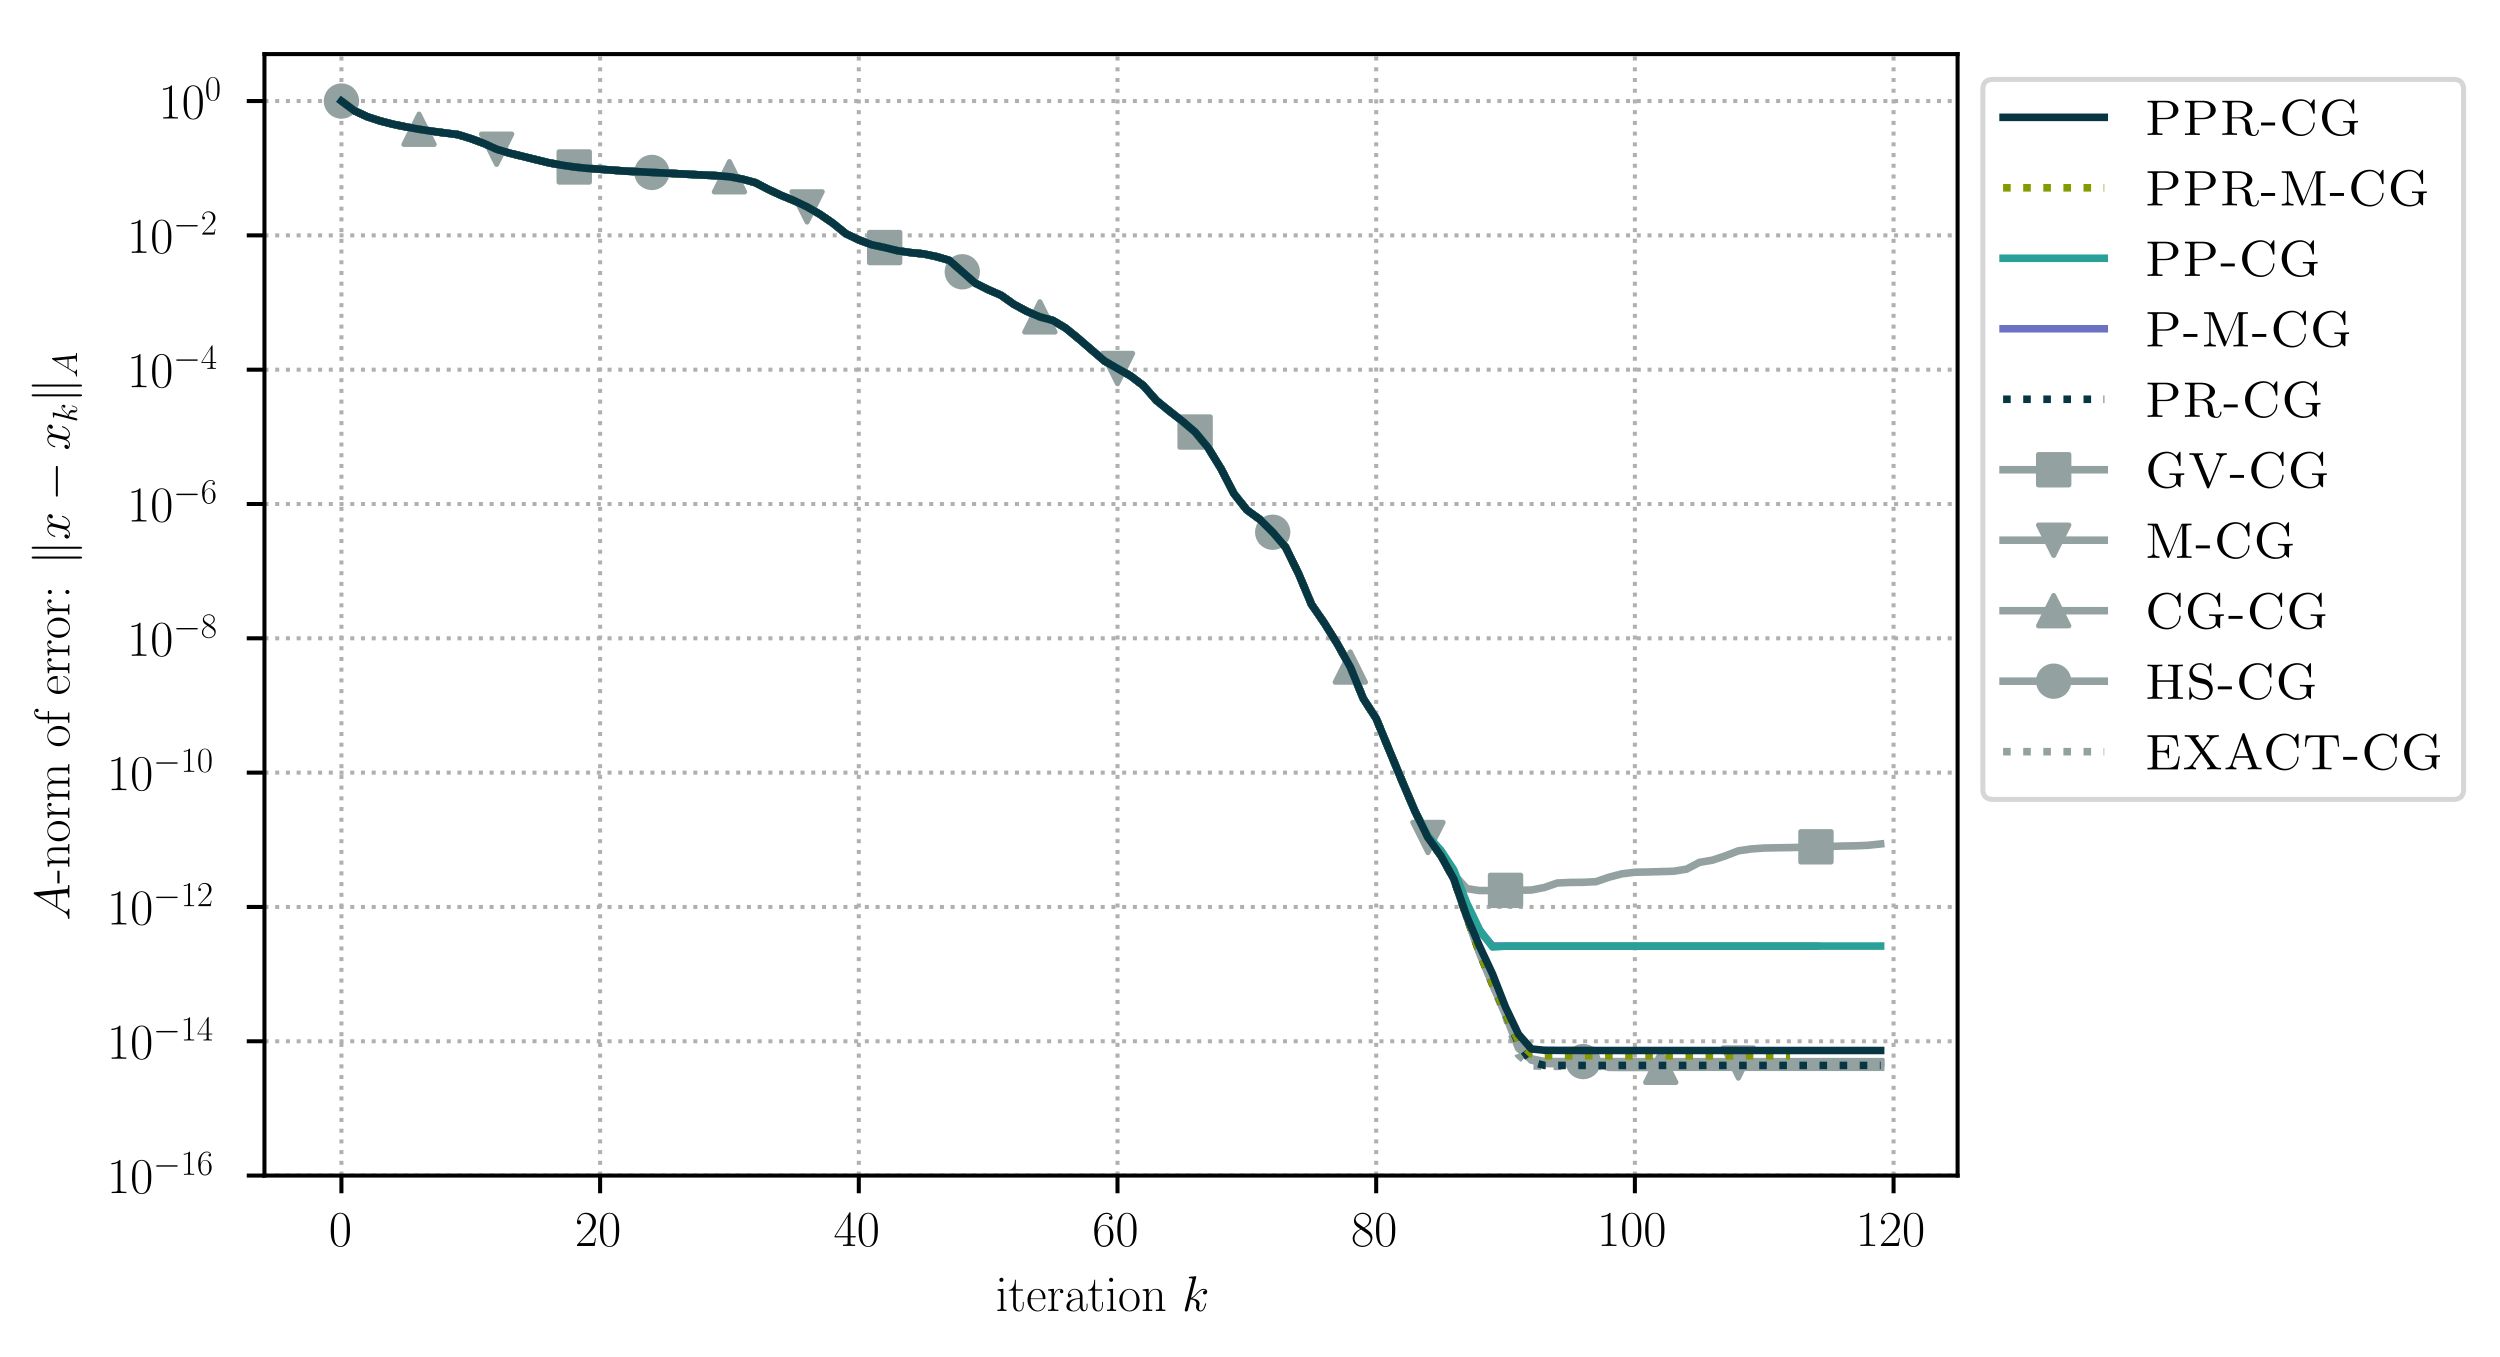 <?xml version="1.0" encoding="utf-8" standalone="no"?>
<!DOCTYPE svg PUBLIC "-//W3C//DTD SVG 1.1//EN"
  "http://www.w3.org/Graphics/SVG/1.1/DTD/svg11.dtd">
<!-- Created with matplotlib (https://matplotlib.org/) -->
<svg height="268.371pt" version="1.1" viewBox="0 0 494.35 268.371" width="494.35pt" xmlns="http://www.w3.org/2000/svg" xmlns:xlink="http://www.w3.org/1999/xlink">
 <defs>
  <style type="text/css">
*{stroke-linecap:butt;stroke-linejoin:round;}
  </style>
 </defs>
 <g id="figure_1">
  <g id="patch_1">
   <path d="M -0 268.371 
L 494.35 268.371 
L 494.35 0 
L -0 0 
z
" style="fill:#ffffff;"/>
  </g>
  <g id="axes_1">
   <g id="patch_2">
    <path d="M 52.294 232.46 
L 387.094 232.46 
L 387.094 10.7 
L 52.294 10.7 
z
" style="fill:#ffffff;"/>
   </g>
   <g id="matplotlib.axis_1">
    <g id="xtick_1">
     <g id="line2d_1">
      <path clip-path="url(#paee56eb6d8)" d="M 67.513 232.46 
L 67.513 10.7 
" style="fill:none;stroke:#b0b0b0;stroke-dasharray:0.8,1.32;stroke-dashoffset:0;stroke-width:0.8;"/>
     </g>
     <g id="line2d_2">
      <defs>
       <path d="M 0 0 
L 0 3.5 
" id="m8ecbfee465" style="stroke:#000000;stroke-width:0.8;"/>
      </defs>
      <g>
       <use style="stroke:#000000;stroke-width:0.8;" x="67.513" xlink:href="#m8ecbfee465" y="232.46"/>
      </g>
     </g>
     <g id="text_1">
      <!-- $0$ -->
      <defs>
       <path d="M 42 31.844 
C 42 37.969 41.906 48.422 37.703 56.453 
C 34 63.484 28.094 66 22.906 66 
C 18.094 66 12 63.781 8.203 56.562 
C 4.203 49.016 3.797 39.672 3.797 31.844 
C 3.797 26.109 3.906 17.375 7 9.734 
C 11.297 -0.609 19 -2 22.906 -2 
C 27.5 -2 34.5 -0.109 38.594 9.438 
C 41.594 16.375 42 24.5 42 31.844 
z
M 22.906 -0.406 
C 16.5 -0.406 12.703 5.125 11.297 12.75 
C 10.203 18.688 10.203 27.328 10.203 32.953 
C 10.203 40.688 10.203 47.109 11.5 53.234 
C 13.406 61.781 19 64.391 22.906 64.391 
C 27 64.391 32.297 61.672 34.203 53.438 
C 35.5 47.719 35.594 40.984 35.594 32.953 
C 35.594 26.422 35.594 18.375 34.406 12.453 
C 32.297 1.5 26.406 -0.406 22.906 -0.406 
z
" id="CMR17-48"/>
      </defs>
      <g transform="translate(65.022 246.378)scale(0.1 -0.1)">
       <use transform="scale(0.996)" xlink:href="#CMR17-48"/>
      </g>
     </g>
    </g>
    <g id="xtick_2">
     <g id="line2d_3">
      <path clip-path="url(#paee56eb6d8)" d="M 118.666 232.46 
L 118.666 10.7 
" style="fill:none;stroke:#b0b0b0;stroke-dasharray:0.8,1.32;stroke-dashoffset:0;stroke-width:0.8;"/>
     </g>
     <g id="line2d_4">
      <g>
       <use style="stroke:#000000;stroke-width:0.8;" x="118.666" xlink:href="#m8ecbfee465" y="232.46"/>
      </g>
     </g>
     <g id="text_2">
      <!-- $20$ -->
      <defs>
       <path d="M 41.703 15.469 
L 39.906 15.469 
C 38.906 8.391 38.094 7.188 37.703 6.594 
C 37.203 5.797 30 5.797 28.594 5.797 
L 9.406 5.797 
C 13 9.688 20 16.766 28.5 24.938 
C 34.594 30.719 41.703 37.5 41.703 47.391 
C 41.703 59.188 32.297 66 21.797 66 
C 10.797 66 4.094 56.297 4.094 47.297 
C 4.094 43.391 7 42.891 8.203 42.891 
C 9.203 42.891 12.203 43.484 12.203 46.984 
C 12.203 50.094 9.594 51 8.203 51 
C 7.594 51 7 50.891 6.594 50.688 
C 8.5 59.188 14.297 63.391 20.406 63.391 
C 29.094 63.391 34.797 56.5 34.797 47.391 
C 34.797 38.703 29.703 31.219 24 24.734 
L 4.094 2.297 
L 4.094 0 
L 39.297 0 
z
" id="CMR17-50"/>
      </defs>
      <g transform="translate(113.685 246.378)scale(0.1 -0.1)">
       <use transform="scale(0.996)" xlink:href="#CMR17-50"/>
       <use transform="translate(45.69 0)scale(0.996)" xlink:href="#CMR17-48"/>
      </g>
     </g>
    </g>
    <g id="xtick_3">
     <g id="line2d_5">
      <path clip-path="url(#paee56eb6d8)" d="M 169.82 232.46 
L 169.82 10.7 
" style="fill:none;stroke:#b0b0b0;stroke-dasharray:0.8,1.32;stroke-dashoffset:0;stroke-width:0.8;"/>
     </g>
     <g id="line2d_6">
      <g>
       <use style="stroke:#000000;stroke-width:0.8;" x="169.82" xlink:href="#m8ecbfee465" y="232.46"/>
      </g>
     </g>
     <g id="text_3">
      <!-- $40$ -->
      <defs>
       <path d="M 33.594 64.797 
C 33.594 66.891 33.5 67 31.703 67 
L 2 19.594 
L 2 17 
L 27.797 17 
L 27.797 7.188 
C 27.797 3.594 27.594 2.594 20.594 2.594 
L 18.703 2.594 
L 18.703 0 
C 21.906 0.188 27.297 0.188 30.703 0.188 
C 34.094 0.188 39.5 0.188 42.703 0 
L 42.703 2.594 
L 40.797 2.594 
C 33.797 2.594 33.594 3.594 33.594 7.188 
L 33.594 17 
L 43.797 17 
L 43.797 19.594 
L 33.594 19.594 
z
M 28.094 58.172 
L 28.094 19.594 
L 4 19.594 
z
" id="CMR17-52"/>
      </defs>
      <g transform="translate(164.838 246.378)scale(0.1 -0.1)">
       <use transform="scale(0.996)" xlink:href="#CMR17-52"/>
       <use transform="translate(45.69 0)scale(0.996)" xlink:href="#CMR17-48"/>
      </g>
     </g>
    </g>
    <g id="xtick_4">
     <g id="line2d_7">
      <path clip-path="url(#paee56eb6d8)" d="M 220.973 232.46 
L 220.973 10.7 
" style="fill:none;stroke:#b0b0b0;stroke-dasharray:0.8,1.32;stroke-dashoffset:0;stroke-width:0.8;"/>
     </g>
     <g id="line2d_8">
      <g>
       <use style="stroke:#000000;stroke-width:0.8;" x="220.973" xlink:href="#m8ecbfee465" y="232.46"/>
      </g>
     </g>
     <g id="text_4">
      <!-- $60$ -->
      <defs>
       <path d="M 10.594 34.344 
C 10.594 58 21.797 63.688 28.297 63.688 
C 30.406 63.688 35.5 63.266 37.5 59.094 
C 35.906 59.094 32.906 59.094 32.906 55.594 
C 32.906 52.891 35.094 52 36.5 52 
C 37.406 52 40.094 52.391 40.094 55.797 
C 40.094 62.297 35.094 66 28.203 66 
C 16.297 66 3.797 53.297 3.797 31.422 
C 3.797 4.016 15.094 -2 23.094 -2 
C 32.797 -2 42 6.734 42 20.234 
C 42 32.828 33.906 42 23.703 42 
C 17.594 42 13.094 37.969 10.594 30.922 
z
M 23.094 0.391 
C 10.797 0.391 10.797 18.938 10.797 22.656 
C 10.797 29.906 14.203 40.391 23.5 40.391 
C 25.203 40.391 30.094 40.391 33.406 33.438 
C 35.203 29.516 35.203 25.375 35.203 20.344 
C 35.203 14.906 35.203 10.875 33.094 6.844 
C 30.906 2.703 27.703 0.391 23.094 0.391 
z
" id="CMR17-54"/>
      </defs>
      <g transform="translate(215.992 246.378)scale(0.1 -0.1)">
       <use transform="scale(0.996)" xlink:href="#CMR17-54"/>
       <use transform="translate(45.69 0)scale(0.996)" xlink:href="#CMR17-48"/>
      </g>
     </g>
    </g>
    <g id="xtick_5">
     <g id="line2d_9">
      <path clip-path="url(#paee56eb6d8)" d="M 272.127 232.46 
L 272.127 10.7 
" style="fill:none;stroke:#b0b0b0;stroke-dasharray:0.8,1.32;stroke-dashoffset:0;stroke-width:0.8;"/>
     </g>
     <g id="line2d_10">
      <g>
       <use style="stroke:#000000;stroke-width:0.8;" x="272.127" xlink:href="#m8ecbfee465" y="232.46"/>
      </g>
     </g>
     <g id="text_5">
      <!-- $80$ -->
      <defs>
       <path d="M 27.203 35.766 
C 33.5 38.969 39.906 43.797 39.906 51.531 
C 39.906 60.688 31.094 66 23 66 
C 13.906 66 5.906 59.375 5.906 50.234 
C 5.906 47.719 6.5 43.391 10.406 39.578 
C 11.406 38.578 15.594 35.562 18.297 33.656 
C 13.797 31.344 3.297 25.812 3.297 14.766 
C 3.297 4.406 13.094 -2 22.797 -2 
C 33.5 -2 42.5 5.719 42.5 15.969 
C 42.5 25.109 36.406 29.328 32.406 32.047 
z
M 14.094 44.609 
C 13.297 45.109 9.297 48.219 9.297 52.938 
C 9.297 59.078 15.594 63.688 22.797 63.688 
C 30.703 63.688 36.5 58.062 36.5 51.531 
C 36.5 42.188 26.094 36.859 25.594 36.859 
C 25.5 36.859 25.406 36.859 24.594 37.469 
z
M 32.5 24 
C 34 22.906 38.797 19.578 38.797 13.453 
C 38.797 6.016 31.406 0.391 23 0.391 
C 13.906 0.391 7 6.922 7 14.859 
C 7 22.797 13.094 29.438 20 32.547 
z
" id="CMR17-56"/>
      </defs>
      <g transform="translate(267.146 246.378)scale(0.1 -0.1)">
       <use transform="scale(0.996)" xlink:href="#CMR17-56"/>
       <use transform="translate(45.69 0)scale(0.996)" xlink:href="#CMR17-48"/>
      </g>
     </g>
    </g>
    <g id="xtick_6">
     <g id="line2d_11">
      <path clip-path="url(#paee56eb6d8)" d="M 323.28 232.46 
L 323.28 10.7 
" style="fill:none;stroke:#b0b0b0;stroke-dasharray:0.8,1.32;stroke-dashoffset:0;stroke-width:0.8;"/>
     </g>
     <g id="line2d_12">
      <g>
       <use style="stroke:#000000;stroke-width:0.8;" x="323.28" xlink:href="#m8ecbfee465" y="232.46"/>
      </g>
     </g>
     <g id="text_6">
      <!-- $100$ -->
      <defs>
       <path d="M 26.594 63.797 
C 26.594 65.891 26.5 66 25.094 66 
C 21.203 61.359 15.297 59.891 9.703 59.688 
C 9.406 59.688 8.906 59.688 8.797 59.5 
C 8.703 59.297 8.703 59.094 8.703 57 
C 11.797 57 17 57.594 21 59.984 
L 21 7.297 
C 21 3.797 20.797 2.594 12.203 2.594 
L 9.203 2.594 
L 9.203 0 
C 14 0.094 19 0.188 23.797 0.188 
C 28.594 0.188 33.594 0.094 38.406 0 
L 38.406 2.594 
L 35.406 2.594 
C 26.797 2.594 26.594 3.688 26.594 7.297 
z
" id="CMR17-49"/>
      </defs>
      <g transform="translate(315.808 246.378)scale(0.1 -0.1)">
       <use transform="scale(0.996)" xlink:href="#CMR17-49"/>
       <use transform="translate(45.69 0)scale(0.996)" xlink:href="#CMR17-48"/>
       <use transform="translate(91.381 0)scale(0.996)" xlink:href="#CMR17-48"/>
      </g>
     </g>
    </g>
    <g id="xtick_7">
     <g id="line2d_13">
      <path clip-path="url(#paee56eb6d8)" d="M 374.434 232.46 
L 374.434 10.7 
" style="fill:none;stroke:#b0b0b0;stroke-dasharray:0.8,1.32;stroke-dashoffset:0;stroke-width:0.8;"/>
     </g>
     <g id="line2d_14">
      <g>
       <use style="stroke:#000000;stroke-width:0.8;" x="374.434" xlink:href="#m8ecbfee465" y="232.46"/>
      </g>
     </g>
     <g id="text_7">
      <!-- $120$ -->
      <g transform="translate(366.962 246.378)scale(0.1 -0.1)">
       <use transform="scale(0.996)" xlink:href="#CMR17-49"/>
       <use transform="translate(45.69 0)scale(0.996)" xlink:href="#CMR17-50"/>
       <use transform="translate(91.381 0)scale(0.996)" xlink:href="#CMR17-48"/>
      </g>
     </g>
    </g>
    <g id="text_8">
     <!-- iteration $k$ -->
     <defs>
      <path d="M 15.5 61.891 
C 15.5 64.094 13.703 66 11.406 66 
C 9.203 66 7.297 64.188 7.297 61.891 
C 7.297 59.688 9.094 57.797 11.406 57.797 
C 13.594 57.797 15.5 59.594 15.5 61.891 
z
M 3.797 42.891 
L 3.797 40.297 
C 9.406 40.297 10.203 39.688 10.203 34.859 
L 10.203 6.922 
C 10.203 3.094 9.797 2.594 3.406 2.594 
L 3.406 0 
C 5.797 0.188 10.094 0.188 12.594 0.188 
C 15 0.188 19.094 0.188 21.406 0 
L 21.406 2.594 
C 15.5 2.594 15.297 3.203 15.297 6.812 
L 15.297 44 
z
" id="CMR17-105"/>
      <path d="M 15.094 40.391 
L 29.094 40.391 
L 29.094 43 
L 15.094 43 
L 15.094 62 
L 13.297 62 
C 13.094 51.438 9.594 42.188 1.094 41.984 
L 1.094 40.391 
L 9.797 40.391 
L 9.797 12.156 
C 9.797 10.234 9.797 -1 21.406 -1 
C 27.297 -1 30.703 4.812 30.703 12.25 
L 30.703 17.984 
L 28.906 17.984 
L 28.906 12.344 
C 28.906 5.422 26.203 0.797 22 0.797 
C 19.094 0.797 15.094 2.797 15.094 11.953 
z
" id="CMR17-116"/>
      <path d="M 38.094 23.484 
C 38.5 23.891 38.5 24.094 38.5 25.094 
C 38.5 35.172 33.094 44 21.703 44 
C 11.094 44 2.703 33.984 2.703 21.781 
C 2.703 8.656 12.203 -1 22.797 -1 
C 34 -1 38.406 9.672 38.406 11.797 
C 38.406 12.5 37.797 12.5 37.594 12.5 
C 36.906 12.5 36.797 12.297 36.406 11.078 
C 34.203 4.219 28.703 0.797 23.5 0.797 
C 19.203 0.797 14.906 3.219 12.203 7.656 
C 9.094 12.797 9.094 18.75 9.094 23.484 
z
M 9.203 25 
C 9.906 39.234 17.594 42.391 21.594 42.391 
C 28.406 42.391 33 36.062 33.094 25 
z
" id="CMR17-101"/>
      <path d="M 15 23.703 
C 15 33.344 19.094 42.391 26.594 42.391 
C 27.297 42.391 28 42.297 28.703 41.984 
C 28.703 41.984 26.5 41.281 26.5 38.672 
C 26.5 36.266 28.406 35.266 29.906 35.266 
C 31.094 35.266 33.297 35.969 33.297 38.781 
C 33.297 41.984 30.094 44 26.703 44 
C 19.094 44 15.797 36.562 14.797 33.047 
L 14.703 33.047 
L 14.703 44 
L 3.094 42.891 
L 3.094 40.281 
C 9 40.281 9.906 39.688 9.906 34.859 
L 9.906 6.922 
C 9.906 3.094 9.5 2.594 3.094 2.594 
L 3.094 0 
C 5.5 0.188 10.094 0.188 12.703 0.188 
C 15.594 0.188 20.703 0.188 23.406 0 
L 23.406 2.594 
C 16.203 2.594 15 2.594 15 7.109 
z
" id="CMR17-114"/>
      <path d="M 36 25.875 
C 36 32 36 35.547 31.797 39.594 
C 28.094 42.984 23.797 44 20.406 44 
C 12.5 44 6.797 37.625 6.797 30.891 
C 6.797 27.188 9.797 27 10.406 27 
C 11.703 27 14 27.797 14 30.594 
C 14 33.094 12.094 34.188 10.406 34.188 
C 10 34.188 9.5 34.094 9.203 34 
C 11.297 40.531 16.703 42.391 20.203 42.391 
C 25.203 42.391 30.703 37.828 30.703 29.297 
L 30.703 25.5 
C 24.797 25.297 17.703 24.5 12.094 21.453 
C 5.797 17.922 4 12.844 4 9 
C 4 1.203 13 -1 18.297 -1 
C 23.797 -1 28.906 2.109 31.094 7.891 
C 31.297 3.422 34.094 -0.609 38.5 -0.609 
C 40.594 -0.609 45.906 0.797 45.906 8.797 
L 45.906 14.469 
L 44.094 14.469 
L 44.094 8.703 
C 44.094 2.516 41.406 1.703 40.094 1.703 
C 36 1.703 36 6.969 36 11.438 
z
M 30.703 13.859 
C 30.703 5.047 24.5 0.594 19 0.594 
C 14 0.594 10.094 4.344 10.094 9 
C 10.094 12.047 11.406 17.406 17.203 20.656 
C 22 23.391 27.5 23.797 30.703 24 
z
" id="CMR17-97"/>
      <path d="M 43.094 21.188 
C 43.094 34 33.797 44 22.906 44 
C 12 44 2.703 34 2.703 21.188 
C 2.703 8.594 12 -1 22.906 -1 
C 33.797 -1 43.094 8.594 43.094 21.188 
z
M 22.906 0.797 
C 18.203 0.797 14.203 3.594 11.906 7.5 
C 9.406 12 9.094 17.594 9.094 22 
C 9.094 26.188 9.297 31.391 11.906 35.891 
C 13.906 39.188 17.797 42.391 22.906 42.391 
C 27.406 42.391 31.203 39.891 33.594 36.391 
C 36.703 31.688 36.703 25.094 36.703 22 
C 36.703 18.094 36.5 12.094 33.797 7.297 
C 31 2.688 26.703 0.797 22.906 0.797 
z
" id="CMR17-111"/>
      <path d="M 41.5 30.531 
C 41.5 35.656 40.5 44 28.703 44 
C 20.797 44 16.703 37.875 15.203 33.844 
L 15.094 33.844 
L 15.094 44 
L 3.297 42.891 
L 3.297 40.281 
C 9.203 40.281 10.094 39.688 10.094 34.859 
L 10.094 6.922 
C 10.094 3.094 9.703 2.594 3.297 2.594 
L 3.297 0 
C 5.703 0.188 10.094 0.188 12.703 0.188 
C 15.297 0.188 19.797 0.188 22.203 0 
L 22.203 2.594 
C 15.797 2.594 15.406 3 15.406 6.922 
L 15.406 26.219 
C 15.406 35.453 21 42.391 28 42.391 
C 35.406 42.391 36.203 35.766 36.203 30.938 
L 36.203 6.922 
C 36.203 3.094 35.797 2.594 29.406 2.594 
L 29.406 0 
C 31.797 0.188 36.203 0.188 38.797 0.188 
C 41.406 0.188 45.906 0.188 48.297 0 
L 48.297 2.594 
C 41.906 2.594 41.5 3 41.5 6.922 
z
" id="CMR17-110"/>
      <path d="M 28.094 66.484 
C 28.203 66.891 28.406 67.484 28.406 67.984 
C 28.406 69 27.406 69 27.203 69 
C 27.094 69 23.5 68.688 21.703 68.484 
C 20 68.391 18.5 68.188 16.703 68.094 
C 14.297 67.891 13.594 67.797 13.594 65.984 
C 13.594 64.984 14.594 64.984 15.594 64.984 
C 20.703 64.984 20.703 64.109 20.703 63.125 
C 20.703 62.719 20.703 62.531 20.203 60.75 
L 5.906 3.906 
C 5.5 2.391 5.5 2.203 5.5 1.594 
C 5.5 -0.609 7.203 -1 8.203 -1 
C 11 -1 11.594 1.188 12.406 4.297 
L 17.094 23.062 
C 24.297 22.266 28.594 19.25 28.594 14.438 
C 28.594 13.828 28.594 13.438 28.297 11.922 
C 27.906 10.422 27.906 9.219 27.906 8.719 
C 27.906 2.891 31.703 -1 36.797 -1 
C 41.406 -1 43.797 3.203 44.594 4.609 
C 46.703 8.312 48 13.938 48 14.328 
C 48 14.828 47.594 15.234 47 15.234 
C 46.094 15.234 46 14.828 45.594 13.234 
C 44.203 8.016 42.094 1 37 1 
C 35 1 33.703 2 33.703 5.812 
C 33.703 7.719 34.094 9.922 34.5 11.422 
C 34.906 13.234 34.906 13.328 34.906 14.531 
C 34.906 20.453 29.594 23.766 20.406 24.969 
C 24 27.172 27.594 31.078 29 32.594 
C 34.703 38.984 38.594 41.984 43.203 41.984 
C 45.5 41.984 46.094 41.484 46.797 41 
C 43.094 40.594 41.703 37.984 41.703 35.984 
C 41.703 33.594 43.594 32.797 45 32.797 
C 47.703 32.797 50.094 35.094 50.094 38.297 
C 50.094 41.156 47.797 44 43.297 44 
C 37.797 44 33.297 40.297 26.203 32.297 
C 25.203 31.078 21.5 27.281 17.797 25.875 
z
" id="CMMI12-107"/>
     </defs>
     <g transform="translate(196.885 259.234)scale(0.1 -0.1)">
      <use transform="scale(0.996)" xlink:href="#CMR17-105"/>
      <use transform="translate(24.871 0)scale(0.996)" xlink:href="#CMR17-116"/>
      <use transform="translate(60.152 0)scale(0.996)" xlink:href="#CMR17-101"/>
      <use transform="translate(100.637 0)scale(0.996)" xlink:href="#CMR17-114"/>
      <use transform="translate(135.918 0)scale(0.996)" xlink:href="#CMR17-97"/>
      <use transform="translate(181.609 0)scale(0.996)" xlink:href="#CMR17-116"/>
      <use transform="translate(216.889 0)scale(0.996)" xlink:href="#CMR17-105"/>
      <use transform="translate(241.761 0)scale(0.996)" xlink:href="#CMR17-111"/>
      <use transform="translate(287.451 0)scale(0.996)" xlink:href="#CMR17-110"/>
      <use transform="translate(368.422 0)scale(0.996)" xlink:href="#CMMI12-107"/>
     </g>
    </g>
   </g>
   <g id="matplotlib.axis_2">
    <g id="ytick_1">
     <g id="line2d_15">
      <path clip-path="url(#paee56eb6d8)" d="M 52.294 232.46 
L 387.094 232.46 
" style="fill:none;stroke:#b0b0b0;stroke-dasharray:0.8,1.32;stroke-dashoffset:0;stroke-width:0.8;"/>
     </g>
     <g id="line2d_16">
      <defs>
       <path d="M 0 0 
L -3.5 0 
" id="m724ce66aa5" style="stroke:#000000;stroke-width:0.8;"/>
      </defs>
      <g>
       <use style="stroke:#000000;stroke-width:0.8;" x="52.294" xlink:href="#m724ce66aa5" y="232.46"/>
      </g>
     </g>
     <g id="text_9">
      <!-- $10^{-16}$ -->
      <defs>
       <path d="M 65.906 23 
C 67.594 23 69.406 23 69.406 25 
C 69.406 27 67.594 27 65.906 27 
L 11.797 27 
C 10.094 27 8.297 27 8.297 25 
C 8.297 23 10.094 23 11.797 23 
z
" id="CMSY10-0"/>
      </defs>
      <g transform="translate(21.163 235.919)scale(0.1 -0.1)">
       <use transform="scale(0.996)" xlink:href="#CMR17-49"/>
       <use transform="translate(45.69 0)scale(0.996)" xlink:href="#CMR17-48"/>
       <use transform="translate(91.381 36.154)scale(0.697)" xlink:href="#CMSY10-0"/>
       <use transform="translate(145.622 36.154)scale(0.697)" xlink:href="#CMR17-49"/>
       <use transform="translate(177.605 36.154)scale(0.697)" xlink:href="#CMR17-54"/>
      </g>
     </g>
    </g>
    <g id="ytick_2">
     <g id="line2d_17">
      <path clip-path="url(#paee56eb6d8)" d="M 52.294 205.9 
L 387.094 205.9 
" style="fill:none;stroke:#b0b0b0;stroke-dasharray:0.8,1.32;stroke-dashoffset:0;stroke-width:0.8;"/>
     </g>
     <g id="line2d_18">
      <g>
       <use style="stroke:#000000;stroke-width:0.8;" x="52.294" xlink:href="#m724ce66aa5" y="205.9"/>
      </g>
     </g>
     <g id="text_10">
      <!-- $10^{-14}$ -->
      <g transform="translate(21.163 209.36)scale(0.1 -0.1)">
       <use transform="scale(0.996)" xlink:href="#CMR17-49"/>
       <use transform="translate(45.69 0)scale(0.996)" xlink:href="#CMR17-48"/>
       <use transform="translate(91.381 36.154)scale(0.697)" xlink:href="#CMSY10-0"/>
       <use transform="translate(145.622 36.154)scale(0.697)" xlink:href="#CMR17-49"/>
       <use transform="translate(177.605 36.154)scale(0.697)" xlink:href="#CMR17-52"/>
      </g>
     </g>
    </g>
    <g id="ytick_3">
     <g id="line2d_19">
      <path clip-path="url(#paee56eb6d8)" d="M 52.294 179.341 
L 387.094 179.341 
" style="fill:none;stroke:#b0b0b0;stroke-dasharray:0.8,1.32;stroke-dashoffset:0;stroke-width:0.8;"/>
     </g>
     <g id="line2d_20">
      <g>
       <use style="stroke:#000000;stroke-width:0.8;" x="52.294" xlink:href="#m724ce66aa5" y="179.341"/>
      </g>
     </g>
     <g id="text_11">
      <!-- $10^{-12}$ -->
      <g transform="translate(21.163 182.8)scale(0.1 -0.1)">
       <use transform="scale(0.996)" xlink:href="#CMR17-49"/>
       <use transform="translate(45.69 0)scale(0.996)" xlink:href="#CMR17-48"/>
       <use transform="translate(91.381 36.154)scale(0.697)" xlink:href="#CMSY10-0"/>
       <use transform="translate(145.622 36.154)scale(0.697)" xlink:href="#CMR17-49"/>
       <use transform="translate(177.605 36.154)scale(0.697)" xlink:href="#CMR17-50"/>
      </g>
     </g>
    </g>
    <g id="ytick_4">
     <g id="line2d_21">
      <path clip-path="url(#paee56eb6d8)" d="M 52.294 152.781 
L 387.094 152.781 
" style="fill:none;stroke:#b0b0b0;stroke-dasharray:0.8,1.32;stroke-dashoffset:0;stroke-width:0.8;"/>
     </g>
     <g id="line2d_22">
      <g>
       <use style="stroke:#000000;stroke-width:0.8;" x="52.294" xlink:href="#m724ce66aa5" y="152.781"/>
      </g>
     </g>
     <g id="text_12">
      <!-- $10^{-10}$ -->
      <g transform="translate(21.163 156.24)scale(0.1 -0.1)">
       <use transform="scale(0.996)" xlink:href="#CMR17-49"/>
       <use transform="translate(45.69 0)scale(0.996)" xlink:href="#CMR17-48"/>
       <use transform="translate(91.381 36.154)scale(0.697)" xlink:href="#CMSY10-0"/>
       <use transform="translate(145.622 36.154)scale(0.697)" xlink:href="#CMR17-49"/>
       <use transform="translate(177.605 36.154)scale(0.697)" xlink:href="#CMR17-48"/>
      </g>
     </g>
    </g>
    <g id="ytick_5">
     <g id="line2d_23">
      <path clip-path="url(#paee56eb6d8)" d="M 52.294 126.221 
L 387.094 126.221 
" style="fill:none;stroke:#b0b0b0;stroke-dasharray:0.8,1.32;stroke-dashoffset:0;stroke-width:0.8;"/>
     </g>
     <g id="line2d_24">
      <g>
       <use style="stroke:#000000;stroke-width:0.8;" x="52.294" xlink:href="#m724ce66aa5" y="126.221"/>
      </g>
     </g>
     <g id="text_13">
      <!-- $10^{-8}$ -->
      <g transform="translate(25.134 129.68)scale(0.1 -0.1)">
       <use transform="scale(0.996)" xlink:href="#CMR17-49"/>
       <use transform="translate(45.69 0)scale(0.996)" xlink:href="#CMR17-48"/>
       <use transform="translate(91.381 36.154)scale(0.697)" xlink:href="#CMSY10-0"/>
       <use transform="translate(145.622 36.154)scale(0.697)" xlink:href="#CMR17-56"/>
      </g>
     </g>
    </g>
    <g id="ytick_6">
     <g id="line2d_25">
      <path clip-path="url(#paee56eb6d8)" d="M 52.294 99.661 
L 387.094 99.661 
" style="fill:none;stroke:#b0b0b0;stroke-dasharray:0.8,1.32;stroke-dashoffset:0;stroke-width:0.8;"/>
     </g>
     <g id="line2d_26">
      <g>
       <use style="stroke:#000000;stroke-width:0.8;" x="52.294" xlink:href="#m724ce66aa5" y="99.661"/>
      </g>
     </g>
     <g id="text_14">
      <!-- $10^{-6}$ -->
      <g transform="translate(25.134 103.121)scale(0.1 -0.1)">
       <use transform="scale(0.996)" xlink:href="#CMR17-49"/>
       <use transform="translate(45.69 0)scale(0.996)" xlink:href="#CMR17-48"/>
       <use transform="translate(91.381 36.154)scale(0.697)" xlink:href="#CMSY10-0"/>
       <use transform="translate(145.622 36.154)scale(0.697)" xlink:href="#CMR17-54"/>
      </g>
     </g>
    </g>
    <g id="ytick_7">
     <g id="line2d_27">
      <path clip-path="url(#paee56eb6d8)" d="M 52.294 73.102 
L 387.094 73.102 
" style="fill:none;stroke:#b0b0b0;stroke-dasharray:0.8,1.32;stroke-dashoffset:0;stroke-width:0.8;"/>
     </g>
     <g id="line2d_28">
      <g>
       <use style="stroke:#000000;stroke-width:0.8;" x="52.294" xlink:href="#m724ce66aa5" y="73.102"/>
      </g>
     </g>
     <g id="text_15">
      <!-- $10^{-4}$ -->
      <g transform="translate(25.134 76.561)scale(0.1 -0.1)">
       <use transform="scale(0.996)" xlink:href="#CMR17-49"/>
       <use transform="translate(45.69 0)scale(0.996)" xlink:href="#CMR17-48"/>
       <use transform="translate(91.381 36.154)scale(0.697)" xlink:href="#CMSY10-0"/>
       <use transform="translate(145.622 36.154)scale(0.697)" xlink:href="#CMR17-52"/>
      </g>
     </g>
    </g>
    <g id="ytick_8">
     <g id="line2d_29">
      <path clip-path="url(#paee56eb6d8)" d="M 52.294 46.542 
L 387.094 46.542 
" style="fill:none;stroke:#b0b0b0;stroke-dasharray:0.8,1.32;stroke-dashoffset:0;stroke-width:0.8;"/>
     </g>
     <g id="line2d_30">
      <g>
       <use style="stroke:#000000;stroke-width:0.8;" x="52.294" xlink:href="#m724ce66aa5" y="46.542"/>
      </g>
     </g>
     <g id="text_16">
      <!-- $10^{-2}$ -->
      <g transform="translate(25.134 50.001)scale(0.1 -0.1)">
       <use transform="scale(0.996)" xlink:href="#CMR17-49"/>
       <use transform="translate(45.69 0)scale(0.996)" xlink:href="#CMR17-48"/>
       <use transform="translate(91.381 36.154)scale(0.697)" xlink:href="#CMSY10-0"/>
       <use transform="translate(145.622 36.154)scale(0.697)" xlink:href="#CMR17-50"/>
      </g>
     </g>
    </g>
    <g id="ytick_9">
     <g id="line2d_31">
      <path clip-path="url(#paee56eb6d8)" d="M 52.294 19.982 
L 387.094 19.982 
" style="fill:none;stroke:#b0b0b0;stroke-dasharray:0.8,1.32;stroke-dashoffset:0;stroke-width:0.8;"/>
     </g>
     <g id="line2d_32">
      <g>
       <use style="stroke:#000000;stroke-width:0.8;" x="52.294" xlink:href="#m724ce66aa5" y="19.982"/>
      </g>
     </g>
     <g id="text_17">
      <!-- $10^{0}$ -->
      <g transform="translate(31.361 23.441)scale(0.1 -0.1)">
       <use transform="scale(0.996)" xlink:href="#CMR17-49"/>
       <use transform="translate(45.69 0)scale(0.996)" xlink:href="#CMR17-48"/>
       <use transform="translate(91.381 36.154)scale(0.697)" xlink:href="#CMR17-48"/>
      </g>
     </g>
    </g>
    <g id="text_18">
     <!-- $A$-norm of error: $\| x-x_k \|_A$ -->
     <defs>
      <path d="M 17 11.25 
C 13.5 5.234 10.094 3.203 5.297 2.891 
C 4.203 2.797 3.406 2.797 3.406 1 
C 3.406 0.391 3.906 0 4.594 0 
C 6.406 0 10.906 0.188 12.703 0.188 
C 15.594 0.188 18.797 0 21.594 0 
C 22.203 0 23.406 0 23.406 1.891 
C 23.406 2.797 22.594 2.891 22 2.891 
C 19.703 3.094 17.797 3.906 17.797 6.359 
C 17.797 7.781 18.406 8.906 19.703 11.156 
L 27.297 24 
L 52.797 24 
C 52.906 23.078 52.906 22.266 53 21.344 
C 53.297 18.688 54.5 8.094 54.5 6.156 
C 54.5 3.094 49.406 2.891 47.797 2.891 
C 46.703 2.891 45.594 2.891 45.594 1.094 
C 45.594 0 46.5 0 47.094 0 
C 48.797 0 50.797 0.188 52.5 0.188 
L 58.203 0.188 
C 64.297 0.188 68.703 0 68.797 0 
C 69.5 0 70.594 0 70.594 1.891 
C 70.594 2.891 69.703 2.891 68.203 2.891 
C 62.703 2.891 62.594 3.812 62.297 6.875 
L 56.203 68.797 
C 56 70.797 55.594 71 54.5 71 
C 53.5 71 52.906 70.797 52 69.297 
z
M 29 26.891 
L 49.094 59.859 
L 52.5 26.891 
z
" id="CMMI12-65"/>
      <path d="M 25.5 19.594 
L 25.5 24 
L 0.406 24 
L 0.406 19.594 
z
" id="CMR17-45"/>
      <path d="M 67.594 30.531 
C 67.594 35.562 66.703 44 54.797 44 
C 48 44 43.297 39.375 41.5 33.953 
L 41.406 33.953 
C 40.203 42.188 34.297 44 28.703 44 
C 20.797 44 16.703 37.875 15.203 33.844 
L 15.094 33.844 
L 15.094 44 
L 3.297 42.891 
L 3.297 40.281 
C 9.203 40.281 10.094 39.688 10.094 34.859 
L 10.094 6.922 
C 10.094 3.094 9.703 2.594 3.297 2.594 
L 3.297 0 
C 5.703 0.188 10.094 0.188 12.703 0.188 
C 15.297 0.188 19.797 0.188 22.203 0 
L 22.203 2.594 
C 15.797 2.594 15.406 3 15.406 6.922 
L 15.406 26.219 
C 15.406 35.453 21 42.391 28 42.391 
C 35.406 42.391 36.203 35.766 36.203 30.938 
L 36.203 6.922 
C 36.203 3.094 35.797 2.594 29.406 2.594 
L 29.406 0 
C 31.797 0.188 36.203 0.188 38.797 0.188 
C 41.406 0.188 45.906 0.188 48.297 0 
L 48.297 2.594 
C 41.906 2.594 41.5 3 41.5 6.922 
L 41.5 26.219 
C 41.5 35.453 47.094 42.391 54.094 42.391 
C 61.5 42.391 62.297 35.766 62.297 30.938 
L 62.297 6.922 
C 62.297 3.094 61.906 2.594 55.5 2.594 
L 55.5 0 
C 57.906 0.188 62.297 0.188 64.906 0.188 
C 67.5 0.188 72 0.188 74.406 0 
L 74.406 2.594 
C 68 2.594 67.594 3 67.594 6.922 
z
" id="CMR17-109"/>
      <path d="M 15.297 40.391 
L 26.703 40.391 
L 26.703 43 
L 15.094 43 
L 15.094 55.297 
C 15.094 63.688 19.297 68.391 23.594 68.391 
C 24.906 68.391 26.406 68.172 27.406 67.797 
C 26.594 67.594 24.5 66.891 24.5 64.391 
C 24.5 61.797 26.5 61 27.906 61 
C 29.297 61 31.297 61.797 31.297 64.391 
C 31.297 68.016 27.703 70 23.703 70 
C 18 70 10.203 65.797 10.203 55.094 
L 10.203 43 
L 2.203 43 
L 2.203 40.391 
L 10.203 40.391 
L 10.203 6.891 
C 10.203 3.094 9.797 2.594 3.406 2.594 
L 3.406 0 
C 5.797 0.188 10.406 0.188 13 0.188 
C 15.906 0.188 21 0.188 23.703 0 
L 23.703 2.594 
C 16.5 2.594 15.297 2.594 15.297 7.094 
z
" id="CMR17-102"/>
      <path d="M 16.594 38.891 
C 16.594 41.391 14.594 43 12.5 43 
C 10.5 43 8.406 41.391 8.406 38.891 
C 8.406 36.391 10.406 34.797 12.5 34.797 
C 14.5 34.797 16.594 36.391 16.594 38.891 
z
M 16.594 4.094 
C 16.594 6.594 14.594 8.188 12.5 8.188 
C 10.5 8.188 8.406 6.594 8.406 4.094 
C 8.406 1.594 10.406 0 12.5 0 
C 14.5 0 16.594 1.594 16.594 4.094 
z
" id="CMR17-58"/>
      <path d="M 17.203 71.594 
C 17.203 73.188 17.203 75 15.203 75 
C 13.203 75 13.203 72.797 13.203 71.297 
L 13.203 -21.312 
C 13.203 -22.906 13.203 -25 15.203 -25 
C 17.203 -25 17.203 -23.203 17.203 -21.609 
z
M 36.703 71.297 
C 36.703 72.891 36.703 75 34.703 75 
C 32.703 75 32.703 73.188 32.703 71.594 
L 32.703 -21.609 
C 32.703 -23.203 32.703 -25 34.703 -25 
C 36.703 -25 36.703 -22.812 36.703 -21.312 
z
" id="CMSY10-107"/>
      <path d="M 47.406 41 
C 44.203 40.391 43 37.984 43 36.094 
C 43 33.688 44.906 32.891 46.297 32.891 
C 49.297 32.891 51.406 35.484 51.406 38.188 
C 51.406 42.094 46.594 44 42.406 44 
C 36.297 44 32.906 38.297 32 36.391 
C 29.703 43.594 23.5 44 21.703 44 
C 11.5 44 6.094 31.141 6.094 28.891 
C 6.094 28.484 6.5 27.969 7.203 27.969 
C 8 27.969 8.203 28.578 8.406 28.984 
C 11.797 40.188 18.5 41.984 21.406 41.984 
C 25.906 41.984 26.797 38.094 26.797 35.688 
C 26.797 33.484 26.203 31.141 25 26.219 
L 21.594 12.156 
C 20.094 6.094 17.203 1 11.906 1 
C 11.406 1 8.906 1 6.797 1.969 
C 10.406 2.594 11.203 5.594 11.203 6.797 
C 11.203 8.797 9.703 10 7.797 10 
C 5.406 10 2.797 7.891 2.797 4.688 
C 2.797 0.891 7.5 -1 11.797 -1 
C 16.594 -1 20 2.391 22.094 6.484 
C 23.703 1 28.703 -1 32.406 -1 
C 42.594 -1 48 11.734 48 14 
C 48 14.516 47.594 14.922 47 14.922 
C 46.094 14.922 46 14.406 45.703 13.594 
C 43 4.688 37.203 1 32.703 1 
C 29.203 1 27.297 3.188 27.297 7.297 
C 27.297 9.484 27.703 11.125 29.297 17.906 
L 32.797 31.859 
C 34.297 37.891 37.703 41.984 42.297 41.984 
C 42.5 41.984 45.297 41.984 47.406 41 
z
" id="CMMI12-120"/>
     </defs>
     <g transform="translate(15.225 182.036)rotate(-90)scale(0.1 -0.1)">
      <use transform="translate(0 14.944)scale(0.996)" xlink:href="#CMMI12-65"/>
      <use transform="translate(73.128 14.944)scale(0.996)" xlink:href="#CMR17-45"/>
      <use transform="translate(103.204 14.944)scale(0.996)" xlink:href="#CMR17-110"/>
      <use transform="translate(154.099 14.944)scale(0.996)" xlink:href="#CMR17-111"/>
      <use transform="translate(199.79 14.944)scale(0.996)" xlink:href="#CMR17-114"/>
      <use transform="translate(235.07 14.944)scale(0.996)" xlink:href="#CMR17-109"/>
      <use transform="translate(342.066 14.944)scale(0.996)" xlink:href="#CMR17-111"/>
      <use transform="translate(387.757 14.944)scale(0.996)" xlink:href="#CMR17-102"/>
      <use transform="translate(445.306 14.944)scale(0.996)" xlink:href="#CMR17-101"/>
      <use transform="translate(485.792 14.944)scale(0.996)" xlink:href="#CMR17-114"/>
      <use transform="translate(521.072 14.944)scale(0.996)" xlink:href="#CMR17-114"/>
      <use transform="translate(556.353 14.944)scale(0.996)" xlink:href="#CMR17-111"/>
      <use transform="translate(602.044 14.944)scale(0.996)" xlink:href="#CMR17-114"/>
      <use transform="translate(637.324 14.944)scale(0.996)" xlink:href="#CMR17-58"/>
      <use transform="translate(702.681 14.944)scale(0.996)" xlink:href="#CMSY10-107"/>
      <use transform="translate(752.495 14.944)scale(0.996)" xlink:href="#CMMI12-120"/>
      <use transform="translate(830.068 14.944)scale(0.996)" xlink:href="#CMSY10-0"/>
      <use transform="translate(929.694 14.944)scale(0.996)" xlink:href="#CMMI12-120"/>
      <use transform="translate(985.129 0)scale(0.697)" xlink:href="#CMMI12-107"/>
      <use transform="translate(1023.482 14.944)scale(0.996)" xlink:href="#CMSY10-107"/>
      <use transform="translate(1073.295 0)scale(0.697)" xlink:href="#CMMI12-65"/>
     </g>
    </g>
   </g>
   <g id="line2d_33">
    <path clip-path="url(#paee56eb6d8)" d="M 67.513 19.982 
L 70.07 21.893 
L 72.628 23.091 
L 75.186 23.918 
L 77.743 24.577 
L 80.301 25.095 
L 82.859 25.56 
L 85.416 25.95 
L 87.974 26.294 
L 90.532 26.612 
L 93.089 27.401 
L 95.647 28.342 
L 98.205 29.515 
L 100.762 30.286 
L 103.32 30.911 
L 105.878 31.543 
L 108.435 32.171 
L 110.993 32.642 
L 113.551 33.019 
L 116.109 33.29 
L 118.666 33.465 
L 121.224 33.65 
L 123.782 33.846 
L 126.339 33.958 
L 128.897 34.096 
L 131.455 34.216 
L 134.012 34.355 
L 136.57 34.491 
L 139.128 34.62 
L 141.685 34.739 
L 144.243 34.948 
L 146.801 35.421 
L 149.358 36.113 
L 151.916 37.447 
L 154.474 38.64 
L 157.031 39.681 
L 159.589 40.908 
L 162.147 42.386 
L 164.704 44.144 
L 167.262 46.211 
L 169.82 47.436 
L 172.377 48.406 
L 174.935 48.95 
L 177.493 49.58 
L 180.05 49.95 
L 182.608 50.207 
L 185.166 50.738 
L 187.723 51.49 
L 190.281 53.746 
L 192.839 55.988 
L 195.397 57.271 
L 197.954 58.389 
L 200.512 60.197 
L 203.07 61.569 
L 205.627 62.666 
L 208.185 63.361 
L 210.743 64.892 
L 213.3 66.984 
L 215.858 69.191 
L 218.416 71.393 
L 220.973 72.873 
L 223.531 74.318 
L 226.089 76.254 
L 228.646 79.172 
L 231.204 81.254 
L 233.762 83.239 
L 236.319 85.433 
L 238.877 88.509 
L 241.435 92.667 
L 243.992 97.61 
L 246.55 100.837 
L 249.108 102.704 
L 251.665 105.243 
L 254.223 108.221 
L 256.781 113.441 
L 259.338 119.518 
L 261.896 123.23 
L 264.454 127.343 
L 267.011 131.903 
L 269.569 138.127 
L 272.127 142.085 
L 274.685 148.289 
L 277.242 154.444 
L 279.8 160.426 
L 282.358 165.609 
L 284.915 169.199 
L 287.473 173.805 
L 290.031 181.295 
L 292.588 188.48 
L 295.146 194.786 
L 297.704 200.864 
L 300.261 208.604 
L 302.819 210.751 
L 305.377 210.85 
L 307.934 210.854 
L 310.492 210.854 
L 313.05 210.854 
L 315.607 210.854 
L 318.165 210.854 
L 320.723 210.854 
" style="fill:none;stroke:#93a1a1;stroke-dasharray:1.5,2.475;stroke-dashoffset:0;stroke-width:1.5;"/>
   </g>
   <g id="line2d_34">
    <path clip-path="url(#paee56eb6d8)" d="M 67.513 19.982 
L 70.07 21.893 
L 72.628 23.091 
L 75.186 23.918 
L 77.743 24.577 
L 80.301 25.095 
L 82.859 25.56 
L 85.416 25.95 
L 87.974 26.294 
L 90.532 26.612 
L 93.089 27.401 
L 95.647 28.342 
L 98.205 29.515 
L 100.762 30.286 
L 103.32 30.911 
L 105.878 31.543 
L 108.435 32.171 
L 110.993 32.642 
L 113.551 33.019 
L 116.109 33.29 
L 118.666 33.465 
L 121.224 33.65 
L 123.782 33.846 
L 126.339 33.958 
L 128.897 34.096 
L 131.455 34.216 
L 134.012 34.355 
L 136.57 34.491 
L 139.128 34.62 
L 141.685 34.739 
L 144.243 34.948 
L 146.801 35.421 
L 149.358 36.113 
L 151.916 37.447 
L 154.474 38.64 
L 157.031 39.681 
L 159.589 40.908 
L 162.147 42.386 
L 164.704 44.144 
L 167.262 46.211 
L 169.82 47.436 
L 172.377 48.406 
L 174.935 48.95 
L 177.493 49.58 
L 180.05 49.95 
L 182.608 50.207 
L 185.166 50.738 
L 187.723 51.49 
L 190.281 53.746 
L 192.839 55.988 
L 195.397 57.271 
L 197.954 58.389 
L 200.512 60.197 
L 203.07 61.569 
L 205.627 62.666 
L 208.185 63.361 
L 210.743 64.892 
L 213.3 66.984 
L 215.858 69.191 
L 218.416 71.393 
L 220.973 72.873 
L 223.531 74.318 
L 226.089 76.254 
L 228.646 79.172 
L 231.204 81.254 
L 233.762 83.239 
L 236.319 85.433 
L 238.877 88.509 
L 241.435 92.667 
L 243.992 97.61 
L 246.55 100.837 
L 249.108 102.704 
L 251.665 105.243 
L 254.223 108.221 
L 256.781 113.441 
L 259.338 119.518 
L 261.896 123.23 
L 264.454 127.343 
L 267.011 131.903 
L 269.569 138.127 
L 272.127 142.085 
L 274.685 148.289 
L 277.242 154.444 
L 279.8 160.426 
L 282.358 165.609 
L 284.915 169.199 
L 287.473 173.805 
L 290.031 181.294 
L 292.588 188.446 
L 295.146 194.579 
L 297.704 200.379 
L 300.261 206.084 
L 302.819 209.372 
L 305.377 209.88 
L 307.934 209.912 
L 310.492 209.914 
L 313.05 209.914 
L 315.607 209.914 
L 318.165 209.914 
L 320.723 209.914 
L 323.28 209.93 
L 325.838 209.93 
L 328.396 209.93 
L 330.953 209.93 
L 333.511 209.93 
L 336.069 209.93 
L 338.626 209.93 
L 341.184 209.93 
L 343.742 209.93 
L 346.299 209.93 
L 348.857 209.93 
L 351.415 209.93 
L 353.973 209.93 
L 356.53 209.93 
L 359.088 209.93 
L 361.646 209.93 
L 364.203 209.93 
L 366.761 209.93 
L 369.319 209.93 
L 371.876 209.93 
" style="fill:none;stroke:#93a1a1;stroke-linecap:square;stroke-width:1.5;"/>
    <defs>
     <path d="M 0 3 
C 0.796 3 1.559 2.684 2.121 2.121 
C 2.684 1.559 3 0.796 3 0 
C 3 -0.796 2.684 -1.559 2.121 -2.121 
C 1.559 -2.684 0.796 -3 0 -3 
C -0.796 -3 -1.559 -2.684 -2.121 -2.121 
C -2.684 -1.559 -3 -0.796 -3 0 
C -3 0.796 -2.684 1.559 -2.121 2.121 
C -1.559 2.684 -0.796 3 0 3 
z
" id="m4a8541cbd3" style="stroke:#93a1a1;"/>
    </defs>
    <g clip-path="url(#paee56eb6d8)">
     <use style="fill:#93a1a1;stroke:#93a1a1;" x="67.513" xlink:href="#m4a8541cbd3" y="19.982"/>
     <use style="fill:#93a1a1;stroke:#93a1a1;" x="128.897" xlink:href="#m4a8541cbd3" y="34.096"/>
     <use style="fill:#93a1a1;stroke:#93a1a1;" x="190.281" xlink:href="#m4a8541cbd3" y="53.746"/>
     <use style="fill:#93a1a1;stroke:#93a1a1;" x="251.665" xlink:href="#m4a8541cbd3" y="105.243"/>
     <use style="fill:#93a1a1;stroke:#93a1a1;" x="313.05" xlink:href="#m4a8541cbd3" y="209.914"/>
    </g>
   </g>
   <g id="line2d_35">
    <path clip-path="url(#paee56eb6d8)" d="M 67.513 19.982 
L 70.07 21.893 
L 72.628 23.091 
L 75.186 23.918 
L 77.743 24.577 
L 80.301 25.095 
L 82.859 25.56 
L 85.416 25.95 
L 87.974 26.294 
L 90.532 26.612 
L 93.089 27.401 
L 95.647 28.342 
L 98.205 29.515 
L 100.762 30.286 
L 103.32 30.911 
L 105.878 31.543 
L 108.435 32.171 
L 110.993 32.642 
L 113.551 33.019 
L 116.109 33.29 
L 118.666 33.465 
L 121.224 33.65 
L 123.782 33.846 
L 126.339 33.958 
L 128.897 34.096 
L 131.455 34.216 
L 134.012 34.355 
L 136.57 34.491 
L 139.128 34.62 
L 141.685 34.739 
L 144.243 34.948 
L 146.801 35.421 
L 149.358 36.113 
L 151.916 37.447 
L 154.474 38.64 
L 157.031 39.681 
L 159.589 40.908 
L 162.147 42.386 
L 164.704 44.144 
L 167.262 46.211 
L 169.82 47.436 
L 172.377 48.406 
L 174.935 48.95 
L 177.493 49.58 
L 180.05 49.95 
L 182.608 50.207 
L 185.166 50.738 
L 187.723 51.49 
L 190.281 53.746 
L 192.839 55.988 
L 195.397 57.271 
L 197.954 58.389 
L 200.512 60.197 
L 203.07 61.569 
L 205.627 62.666 
L 208.185 63.361 
L 210.743 64.892 
L 213.3 66.984 
L 215.858 69.191 
L 218.416 71.393 
L 220.973 72.873 
L 223.531 74.318 
L 226.089 76.254 
L 228.646 79.172 
L 231.204 81.254 
L 233.762 83.239 
L 236.319 85.433 
L 238.877 88.509 
L 241.435 92.667 
L 243.992 97.61 
L 246.55 100.837 
L 249.108 102.704 
L 251.665 105.243 
L 254.223 108.221 
L 256.781 113.441 
L 259.338 119.518 
L 261.896 123.23 
L 264.454 127.343 
L 267.011 131.903 
L 269.569 138.127 
L 272.127 142.085 
L 274.685 148.289 
L 277.242 154.444 
L 279.8 160.426 
L 282.358 165.609 
L 284.915 169.199 
L 287.473 173.804 
L 290.031 181.296 
L 292.588 188.469 
L 295.146 194.75 
L 297.704 200.677 
L 300.261 207.262 
L 302.819 209.586 
L 305.377 210.119 
L 307.934 210.147 
L 310.492 210.183 
L 313.05 210.162 
L 315.607 210.367 
L 318.165 211.068 
L 320.723 211.086 
L 323.28 211.086 
L 325.838 211.086 
L 328.396 211.043 
L 330.953 211.043 
L 333.511 211.043 
L 336.069 211.043 
L 338.626 211.043 
L 341.184 211.043 
L 343.742 211.043 
L 346.299 211.043 
L 348.857 211.043 
L 351.415 211.043 
L 353.973 211.043 
L 356.53 211.043 
L 359.088 211.043 
L 361.646 211.043 
L 364.203 211.043 
L 366.761 211.043 
L 369.319 211.043 
L 371.876 211.043 
" style="fill:none;stroke:#93a1a1;stroke-linecap:square;stroke-width:1.5;"/>
    <defs>
     <path d="M 0 -3 
L -3 3 
L 3 3 
z
" id="m75e6562896" style="stroke:#93a1a1;stroke-linejoin:miter;"/>
    </defs>
    <g clip-path="url(#paee56eb6d8)">
     <use style="fill:#93a1a1;stroke:#93a1a1;stroke-linejoin:miter;" x="82.859" xlink:href="#m75e6562896" y="25.56"/>
     <use style="fill:#93a1a1;stroke:#93a1a1;stroke-linejoin:miter;" x="144.243" xlink:href="#m75e6562896" y="34.948"/>
     <use style="fill:#93a1a1;stroke:#93a1a1;stroke-linejoin:miter;" x="205.627" xlink:href="#m75e6562896" y="62.666"/>
     <use style="fill:#93a1a1;stroke:#93a1a1;stroke-linejoin:miter;" x="267.011" xlink:href="#m75e6562896" y="131.903"/>
     <use style="fill:#93a1a1;stroke:#93a1a1;stroke-linejoin:miter;" x="328.396" xlink:href="#m75e6562896" y="211.043"/>
    </g>
   </g>
   <g id="line2d_36">
    <path clip-path="url(#paee56eb6d8)" d="M 67.513 19.982 
L 70.07 21.893 
L 72.628 23.091 
L 75.186 23.918 
L 77.743 24.577 
L 80.301 25.095 
L 82.859 25.56 
L 85.416 25.95 
L 87.974 26.294 
L 90.532 26.612 
L 93.089 27.401 
L 95.647 28.342 
L 98.205 29.515 
L 100.762 30.286 
L 103.32 30.911 
L 105.878 31.543 
L 108.435 32.171 
L 110.993 32.642 
L 113.551 33.019 
L 116.109 33.29 
L 118.666 33.465 
L 121.224 33.65 
L 123.782 33.846 
L 126.339 33.958 
L 128.897 34.096 
L 131.455 34.216 
L 134.012 34.355 
L 136.57 34.491 
L 139.128 34.62 
L 141.685 34.739 
L 144.243 34.948 
L 146.801 35.421 
L 149.358 36.113 
L 151.916 37.447 
L 154.474 38.64 
L 157.031 39.681 
L 159.589 40.908 
L 162.147 42.386 
L 164.704 44.144 
L 167.262 46.211 
L 169.82 47.436 
L 172.377 48.406 
L 174.935 48.95 
L 177.493 49.58 
L 180.05 49.95 
L 182.608 50.207 
L 185.166 50.738 
L 187.723 51.49 
L 190.281 53.746 
L 192.839 55.988 
L 195.397 57.271 
L 197.954 58.389 
L 200.512 60.197 
L 203.07 61.569 
L 205.627 62.666 
L 208.185 63.361 
L 210.743 64.892 
L 213.3 66.984 
L 215.858 69.191 
L 218.416 71.393 
L 220.973 72.873 
L 223.531 74.318 
L 226.089 76.254 
L 228.646 79.172 
L 231.204 81.254 
L 233.762 83.239 
L 236.319 85.433 
L 238.877 88.509 
L 241.435 92.667 
L 243.992 97.61 
L 246.55 100.837 
L 249.108 102.704 
L 251.665 105.243 
L 254.223 108.221 
L 256.781 113.441 
L 259.338 119.518 
L 261.896 123.23 
L 264.454 127.343 
L 267.011 131.903 
L 269.569 138.127 
L 272.127 142.085 
L 274.685 148.289 
L 277.242 154.444 
L 279.8 160.426 
L 282.358 165.609 
L 284.915 169.199 
L 287.473 173.804 
L 290.031 181.291 
L 292.588 188.415 
L 295.146 194.461 
L 297.704 200.151 
L 300.261 205.706 
L 302.819 209.612 
L 305.377 210.298 
L 307.934 210.356 
L 310.492 210.356 
L 313.05 210.356 
L 315.607 210.356 
L 318.165 210.35 
L 320.723 210.327 
L 323.28 210.258 
L 325.838 210.209 
L 328.396 210.21 
L 330.953 210.21 
L 333.511 210.21 
L 336.069 210.202 
L 338.626 210.199 
L 341.184 210.199 
L 343.742 210.199 
L 346.299 210.199 
L 348.857 210.199 
L 351.415 210.199 
L 353.973 210.199 
L 356.53 210.199 
L 359.088 210.199 
L 361.646 210.199 
L 364.203 210.199 
L 366.761 210.199 
L 369.319 210.199 
L 371.876 210.199 
" style="fill:none;stroke:#93a1a1;stroke-linecap:square;stroke-width:1.5;"/>
    <defs>
     <path d="M -0 3 
L 3 -3 
L -3 -3 
z
" id="m7fd046e9be" style="stroke:#93a1a1;stroke-linejoin:miter;"/>
    </defs>
    <g clip-path="url(#paee56eb6d8)">
     <use style="fill:#93a1a1;stroke:#93a1a1;stroke-linejoin:miter;" x="98.205" xlink:href="#m7fd046e9be" y="29.515"/>
     <use style="fill:#93a1a1;stroke:#93a1a1;stroke-linejoin:miter;" x="159.589" xlink:href="#m7fd046e9be" y="40.908"/>
     <use style="fill:#93a1a1;stroke:#93a1a1;stroke-linejoin:miter;" x="220.973" xlink:href="#m7fd046e9be" y="72.873"/>
     <use style="fill:#93a1a1;stroke:#93a1a1;stroke-linejoin:miter;" x="282.358" xlink:href="#m7fd046e9be" y="165.609"/>
     <use style="fill:#93a1a1;stroke:#93a1a1;stroke-linejoin:miter;" x="343.742" xlink:href="#m7fd046e9be" y="210.199"/>
    </g>
   </g>
   <g id="line2d_37">
    <path clip-path="url(#paee56eb6d8)" d="M 67.513 19.982 
L 70.07 21.893 
L 72.628 23.091 
L 75.186 23.918 
L 77.743 24.577 
L 80.301 25.095 
L 82.859 25.56 
L 85.416 25.95 
L 87.974 26.294 
L 90.532 26.612 
L 93.089 27.401 
L 95.647 28.342 
L 98.205 29.515 
L 100.762 30.286 
L 103.32 30.911 
L 105.878 31.543 
L 108.435 32.171 
L 110.993 32.642 
L 113.551 33.019 
L 116.109 33.29 
L 118.666 33.465 
L 121.224 33.65 
L 123.782 33.846 
L 126.339 33.958 
L 128.897 34.096 
L 131.455 34.216 
L 134.012 34.355 
L 136.57 34.491 
L 139.128 34.62 
L 141.685 34.739 
L 144.243 34.948 
L 146.801 35.421 
L 149.358 36.113 
L 151.916 37.447 
L 154.474 38.64 
L 157.031 39.681 
L 159.589 40.908 
L 162.147 42.386 
L 164.704 44.144 
L 167.262 46.211 
L 169.82 47.436 
L 172.377 48.406 
L 174.935 48.95 
L 177.493 49.58 
L 180.05 49.95 
L 182.608 50.207 
L 185.166 50.738 
L 187.723 51.49 
L 190.281 53.746 
L 192.839 55.988 
L 195.397 57.271 
L 197.954 58.389 
L 200.512 60.197 
L 203.07 61.569 
L 205.627 62.666 
L 208.185 63.361 
L 210.743 64.892 
L 213.3 66.984 
L 215.858 69.191 
L 218.416 71.393 
L 220.973 72.873 
L 223.531 74.318 
L 226.089 76.254 
L 228.646 79.172 
L 231.204 81.254 
L 233.762 83.239 
L 236.319 85.433 
L 238.877 88.509 
L 241.435 92.667 
L 243.992 97.61 
L 246.55 100.837 
L 249.108 102.704 
L 251.665 105.243 
L 254.223 108.221 
L 256.781 113.441 
L 259.338 119.518 
L 261.896 123.23 
L 264.454 127.343 
L 267.011 131.903 
L 269.569 138.127 
L 272.127 142.085 
L 274.685 148.289 
L 277.242 154.432 
L 279.8 160.433 
L 282.358 165.523 
L 284.915 169.011 
L 287.473 172.901 
L 290.031 175.716 
L 292.588 176.104 
L 295.146 176.083 
L 297.704 176.057 
L 300.261 176.039 
L 302.819 175.995 
L 305.377 175.492 
L 307.934 174.607 
L 310.492 174.49 
L 313.05 174.467 
L 315.607 174.338 
L 318.165 173.458 
L 320.723 172.793 
L 323.28 172.476 
L 325.838 172.424 
L 328.396 172.351 
L 330.953 172.279 
L 333.511 171.86 
L 336.069 170.518 
L 338.626 170.086 
L 341.184 169.232 
L 343.742 168.243 
L 346.299 167.871 
L 348.857 167.691 
L 351.415 167.638 
L 353.973 167.602 
L 356.53 167.535 
L 359.088 167.449 
L 361.646 167.381 
L 364.203 167.295 
L 366.761 167.255 
L 369.319 167.152 
L 371.876 166.883 
" style="fill:none;stroke:#93a1a1;stroke-linecap:square;stroke-width:1.5;"/>
    <defs>
     <path d="M -3 3 
L 3 3 
L 3 -3 
L -3 -3 
z
" id="mfd1c109f42" style="stroke:#93a1a1;stroke-linejoin:miter;"/>
    </defs>
    <g clip-path="url(#paee56eb6d8)">
     <use style="fill:#93a1a1;stroke:#93a1a1;stroke-linejoin:miter;" x="113.551" xlink:href="#mfd1c109f42" y="33.019"/>
     <use style="fill:#93a1a1;stroke:#93a1a1;stroke-linejoin:miter;" x="174.935" xlink:href="#mfd1c109f42" y="48.95"/>
     <use style="fill:#93a1a1;stroke:#93a1a1;stroke-linejoin:miter;" x="236.319" xlink:href="#mfd1c109f42" y="85.433"/>
     <use style="fill:#93a1a1;stroke:#93a1a1;stroke-linejoin:miter;" x="297.704" xlink:href="#mfd1c109f42" y="176.057"/>
     <use style="fill:#93a1a1;stroke:#93a1a1;stroke-linejoin:miter;" x="359.088" xlink:href="#mfd1c109f42" y="167.449"/>
    </g>
   </g>
   <g id="line2d_38">
    <path clip-path="url(#paee56eb6d8)" d="M 67.513 19.982 
L 70.07 21.893 
L 72.628 23.091 
L 75.186 23.918 
L 77.743 24.577 
L 80.301 25.095 
L 82.859 25.56 
L 85.416 25.95 
L 87.974 26.294 
L 90.532 26.612 
L 93.089 27.401 
L 95.647 28.342 
L 98.205 29.515 
L 100.762 30.286 
L 103.32 30.911 
L 105.878 31.543 
L 108.435 32.171 
L 110.993 32.642 
L 113.551 33.019 
L 116.109 33.29 
L 118.666 33.465 
L 121.224 33.65 
L 123.782 33.846 
L 126.339 33.958 
L 128.897 34.096 
L 131.455 34.216 
L 134.012 34.355 
L 136.57 34.491 
L 139.128 34.62 
L 141.685 34.739 
L 144.243 34.948 
L 146.801 35.421 
L 149.358 36.113 
L 151.916 37.447 
L 154.474 38.64 
L 157.031 39.681 
L 159.589 40.908 
L 162.147 42.386 
L 164.704 44.144 
L 167.262 46.211 
L 169.82 47.436 
L 172.377 48.406 
L 174.935 48.95 
L 177.493 49.58 
L 180.05 49.95 
L 182.608 50.207 
L 185.166 50.738 
L 187.723 51.49 
L 190.281 53.746 
L 192.839 55.988 
L 195.397 57.271 
L 197.954 58.389 
L 200.512 60.197 
L 203.07 61.569 
L 205.627 62.666 
L 208.185 63.361 
L 210.743 64.892 
L 213.3 66.984 
L 215.858 69.191 
L 218.416 71.393 
L 220.973 72.873 
L 223.531 74.318 
L 226.089 76.254 
L 228.646 79.172 
L 231.204 81.254 
L 233.762 83.239 
L 236.319 85.433 
L 238.877 88.509 
L 241.435 92.667 
L 243.992 97.61 
L 246.55 100.837 
L 249.108 102.704 
L 251.665 105.243 
L 254.223 108.221 
L 256.781 113.441 
L 259.338 119.518 
L 261.896 123.23 
L 264.454 127.343 
L 267.011 131.903 
L 269.569 138.127 
L 272.127 142.085 
L 274.685 148.289 
L 277.242 154.444 
L 279.8 160.426 
L 282.358 165.609 
L 284.915 169.199 
L 287.473 173.805 
L 290.031 181.293 
L 292.588 188.447 
L 295.146 194.585 
L 297.704 200.358 
L 300.261 206.383 
L 302.819 209.987 
L 305.377 210.674 
L 307.934 210.689 
L 310.492 210.679 
L 313.05 210.679 
L 315.607 210.679 
L 318.165 210.679 
L 320.723 210.679 
L 323.28 210.679 
L 325.838 210.679 
L 328.396 210.679 
L 330.953 210.679 
L 333.511 210.679 
L 336.069 210.679 
L 338.626 210.679 
L 341.184 210.679 
L 343.742 210.679 
L 346.299 210.679 
L 348.857 210.679 
L 351.415 210.679 
L 353.973 210.679 
L 356.53 210.679 
L 359.088 210.679 
L 361.646 210.679 
L 364.203 210.679 
L 366.761 210.679 
L 369.319 210.679 
L 371.876 210.679 
" style="fill:none;stroke:#073642;stroke-dasharray:1.5,2.475;stroke-dashoffset:0;stroke-width:1.5;"/>
   </g>
   <g id="line2d_39">
    <path clip-path="url(#paee56eb6d8)" d="M 67.513 19.982 
L 70.07 21.893 
L 72.628 23.091 
L 75.186 23.918 
L 77.743 24.577 
L 80.301 25.095 
L 82.859 25.56 
L 85.416 25.95 
L 87.974 26.294 
L 90.532 26.612 
L 93.089 27.401 
L 95.647 28.342 
L 98.205 29.515 
L 100.762 30.286 
L 103.32 30.911 
L 105.878 31.543 
L 108.435 32.171 
L 110.993 32.642 
L 113.551 33.019 
L 116.109 33.29 
L 118.666 33.465 
L 121.224 33.65 
L 123.782 33.846 
L 126.339 33.958 
L 128.897 34.096 
L 131.455 34.216 
L 134.012 34.355 
L 136.57 34.491 
L 139.128 34.62 
L 141.685 34.739 
L 144.243 34.948 
L 146.801 35.421 
L 149.358 36.113 
L 151.916 37.447 
L 154.474 38.64 
L 157.031 39.681 
L 159.589 40.908 
L 162.147 42.386 
L 164.704 44.144 
L 167.262 46.211 
L 169.82 47.436 
L 172.377 48.406 
L 174.935 48.95 
L 177.493 49.58 
L 180.05 49.95 
L 182.608 50.207 
L 185.166 50.738 
L 187.723 51.49 
L 190.281 53.746 
L 192.839 55.988 
L 195.397 57.271 
L 197.954 58.389 
L 200.512 60.197 
L 203.07 61.569 
L 205.627 62.666 
L 208.185 63.361 
L 210.743 64.892 
L 213.3 66.984 
L 215.858 69.191 
L 218.416 71.393 
L 220.973 72.873 
L 223.531 74.318 
L 226.089 76.254 
L 228.646 79.172 
L 231.204 81.254 
L 233.762 83.239 
L 236.319 85.433 
L 238.877 88.509 
L 241.435 92.667 
L 243.992 97.61 
L 246.55 100.837 
L 249.108 102.704 
L 251.665 105.243 
L 254.223 108.221 
L 256.781 113.441 
L 259.338 119.518 
L 261.896 123.23 
L 264.454 127.343 
L 267.011 131.903 
L 269.569 138.127 
L 272.127 142.084 
L 274.685 148.29 
L 277.242 154.442 
L 279.8 160.424 
L 282.358 165.596 
L 284.915 169.171 
L 287.473 173.501 
L 290.031 179.84 
L 292.588 184.133 
L 295.146 187.056 
L 297.704 187.078 
L 300.261 187.109 
L 302.819 187.107 
L 305.377 187.107 
L 307.934 187.107 
L 310.492 187.107 
L 313.05 187.107 
L 315.607 187.107 
L 318.165 187.107 
L 320.723 187.107 
L 323.28 187.107 
L 325.838 187.107 
L 328.396 187.107 
L 330.953 187.107 
L 333.511 187.107 
L 336.069 187.107 
L 338.626 187.107 
L 341.184 187.107 
L 343.742 187.107 
L 346.299 187.107 
L 348.857 187.107 
L 351.415 187.107 
L 353.973 187.107 
L 356.53 187.107 
L 359.088 187.107 
" style="fill:none;stroke:#6c71c4;stroke-linecap:square;stroke-width:1.5;"/>
   </g>
   <g id="line2d_40">
    <path clip-path="url(#paee56eb6d8)" d="M 67.513 19.982 
L 70.07 21.893 
L 72.628 23.091 
L 75.186 23.918 
L 77.743 24.577 
L 80.301 25.095 
L 82.859 25.56 
L 85.416 25.95 
L 87.974 26.294 
L 90.532 26.612 
L 93.089 27.401 
L 95.647 28.342 
L 98.205 29.515 
L 100.762 30.286 
L 103.32 30.911 
L 105.878 31.543 
L 108.435 32.171 
L 110.993 32.642 
L 113.551 33.019 
L 116.109 33.29 
L 118.666 33.465 
L 121.224 33.65 
L 123.782 33.846 
L 126.339 33.958 
L 128.897 34.096 
L 131.455 34.216 
L 134.012 34.355 
L 136.57 34.491 
L 139.128 34.62 
L 141.685 34.739 
L 144.243 34.948 
L 146.801 35.421 
L 149.358 36.113 
L 151.916 37.447 
L 154.474 38.64 
L 157.031 39.681 
L 159.589 40.908 
L 162.147 42.386 
L 164.704 44.144 
L 167.262 46.211 
L 169.82 47.436 
L 172.377 48.406 
L 174.935 48.95 
L 177.493 49.58 
L 180.05 49.95 
L 182.608 50.207 
L 185.166 50.738 
L 187.723 51.49 
L 190.281 53.746 
L 192.839 55.988 
L 195.397 57.271 
L 197.954 58.389 
L 200.512 60.197 
L 203.07 61.569 
L 205.627 62.666 
L 208.185 63.361 
L 210.743 64.892 
L 213.3 66.984 
L 215.858 69.191 
L 218.416 71.393 
L 220.973 72.873 
L 223.531 74.318 
L 226.089 76.254 
L 228.646 79.172 
L 231.204 81.254 
L 233.762 83.239 
L 236.319 85.433 
L 238.877 88.509 
L 241.435 92.667 
L 243.992 97.61 
L 246.55 100.837 
L 249.108 102.704 
L 251.665 105.243 
L 254.223 108.221 
L 256.781 113.441 
L 259.338 119.518 
L 261.896 123.23 
L 264.454 127.343 
L 267.011 131.903 
L 269.569 138.127 
L 272.127 142.084 
L 274.685 148.287 
L 277.242 154.397 
L 279.8 160.324 
L 282.358 165.31 
L 284.915 168.128 
L 287.473 171.998 
L 290.031 178.538 
L 292.588 183.862 
L 295.146 187.263 
L 297.704 187.098 
L 300.261 187.072 
L 302.819 187.071 
L 305.377 187.071 
L 307.934 187.071 
L 310.492 187.071 
L 313.05 187.071 
L 315.607 187.071 
L 318.165 187.071 
L 320.723 187.071 
L 323.28 187.071 
L 325.838 187.071 
L 328.396 187.071 
L 330.953 187.071 
L 333.511 187.071 
L 336.069 187.071 
L 338.626 187.071 
L 341.184 187.071 
L 343.742 187.071 
L 346.299 187.071 
L 348.857 187.071 
L 351.415 187.071 
L 353.973 187.071 
L 356.53 187.071 
L 359.088 187.071 
L 361.646 187.071 
L 364.203 187.071 
L 366.761 187.071 
L 369.319 187.071 
L 371.876 187.071 
" style="fill:none;stroke:#2aa198;stroke-linecap:square;stroke-width:1.5;"/>
   </g>
   <g id="line2d_41">
    <path clip-path="url(#paee56eb6d8)" d="M 67.513 19.982 
L 70.07 21.893 
L 72.628 23.091 
L 75.186 23.918 
L 77.743 24.577 
L 80.301 25.095 
L 82.859 25.56 
L 85.416 25.95 
L 87.974 26.294 
L 90.532 26.612 
L 93.089 27.401 
L 95.647 28.342 
L 98.205 29.515 
L 100.762 30.286 
L 103.32 30.911 
L 105.878 31.543 
L 108.435 32.171 
L 110.993 32.642 
L 113.551 33.019 
L 116.109 33.29 
L 118.666 33.465 
L 121.224 33.65 
L 123.782 33.846 
L 126.339 33.958 
L 128.897 34.096 
L 131.455 34.216 
L 134.012 34.355 
L 136.57 34.491 
L 139.128 34.62 
L 141.685 34.739 
L 144.243 34.948 
L 146.801 35.421 
L 149.358 36.113 
L 151.916 37.447 
L 154.474 38.64 
L 157.031 39.681 
L 159.589 40.908 
L 162.147 42.386 
L 164.704 44.144 
L 167.262 46.211 
L 169.82 47.436 
L 172.377 48.406 
L 174.935 48.95 
L 177.493 49.58 
L 180.05 49.95 
L 182.608 50.207 
L 185.166 50.738 
L 187.723 51.49 
L 190.281 53.746 
L 192.839 55.988 
L 195.397 57.271 
L 197.954 58.389 
L 200.512 60.197 
L 203.07 61.569 
L 205.627 62.666 
L 208.185 63.361 
L 210.743 64.892 
L 213.3 66.984 
L 215.858 69.191 
L 218.416 71.393 
L 220.973 72.873 
L 223.531 74.318 
L 226.089 76.254 
L 228.646 79.172 
L 231.204 81.254 
L 233.762 83.239 
L 236.319 85.433 
L 238.877 88.509 
L 241.435 92.667 
L 243.992 97.61 
L 246.55 100.837 
L 249.108 102.704 
L 251.665 105.243 
L 254.223 108.221 
L 256.781 113.441 
L 259.338 119.518 
L 261.896 123.23 
L 264.454 127.343 
L 267.011 131.903 
L 269.569 138.127 
L 272.127 142.085 
L 274.685 148.289 
L 277.242 154.444 
L 279.8 160.426 
L 282.358 165.609 
L 284.915 169.199 
L 287.473 173.805 
L 290.031 181.296 
L 292.588 188.463 
L 295.146 194.631 
L 297.704 200.293 
L 300.261 205.986 
L 302.819 208.425 
L 305.377 208.764 
L 307.934 208.759 
L 310.492 208.771 
L 313.05 208.771 
L 315.607 208.771 
L 318.165 208.771 
L 320.723 208.771 
L 323.28 208.771 
L 325.838 208.771 
L 328.396 208.771 
L 330.953 208.771 
L 333.511 208.771 
L 336.069 208.771 
L 338.626 208.771 
L 341.184 208.771 
L 343.742 208.771 
L 346.299 208.771 
L 348.857 208.771 
L 351.415 208.771 
L 353.973 208.771 
" style="fill:none;stroke:#859900;stroke-dasharray:1.5,2.475;stroke-dashoffset:0;stroke-width:1.5;"/>
   </g>
   <g id="line2d_42">
    <path clip-path="url(#paee56eb6d8)" d="M 67.513 19.982 
L 70.07 21.893 
L 72.628 23.091 
L 75.186 23.918 
L 77.743 24.577 
L 80.301 25.095 
L 82.859 25.56 
L 85.416 25.95 
L 87.974 26.294 
L 90.532 26.612 
L 93.089 27.401 
L 95.647 28.342 
L 98.205 29.515 
L 100.762 30.286 
L 103.32 30.911 
L 105.878 31.543 
L 108.435 32.171 
L 110.993 32.642 
L 113.551 33.019 
L 116.109 33.29 
L 118.666 33.465 
L 121.224 33.65 
L 123.782 33.846 
L 126.339 33.958 
L 128.897 34.096 
L 131.455 34.216 
L 134.012 34.355 
L 136.57 34.491 
L 139.128 34.62 
L 141.685 34.739 
L 144.243 34.948 
L 146.801 35.421 
L 149.358 36.113 
L 151.916 37.447 
L 154.474 38.64 
L 157.031 39.681 
L 159.589 40.908 
L 162.147 42.386 
L 164.704 44.144 
L 167.262 46.211 
L 169.82 47.436 
L 172.377 48.406 
L 174.935 48.95 
L 177.493 49.58 
L 180.05 49.95 
L 182.608 50.207 
L 185.166 50.738 
L 187.723 51.49 
L 190.281 53.746 
L 192.839 55.988 
L 195.397 57.271 
L 197.954 58.389 
L 200.512 60.197 
L 203.07 61.569 
L 205.627 62.666 
L 208.185 63.361 
L 210.743 64.892 
L 213.3 66.984 
L 215.858 69.191 
L 218.416 71.393 
L 220.973 72.873 
L 223.531 74.318 
L 226.089 76.254 
L 228.646 79.172 
L 231.204 81.254 
L 233.762 83.239 
L 236.319 85.433 
L 238.877 88.509 
L 241.435 92.667 
L 243.992 97.61 
L 246.55 100.837 
L 249.108 102.704 
L 251.665 105.243 
L 254.223 108.221 
L 256.781 113.441 
L 259.338 119.518 
L 261.896 123.23 
L 264.454 127.343 
L 267.011 131.903 
L 269.569 138.127 
L 272.127 142.085 
L 274.685 148.289 
L 277.242 154.444 
L 279.8 160.426 
L 282.358 165.608 
L 284.915 169.197 
L 287.473 173.786 
L 290.031 181.193 
L 292.588 187.158 
L 295.146 192.617 
L 297.704 199.145 
L 300.261 204.502 
L 302.819 207.42 
L 305.377 207.681 
L 307.934 207.703 
L 310.492 207.71 
L 313.05 207.715 
L 315.607 207.725 
L 318.165 207.726 
L 320.723 207.726 
L 323.28 207.726 
L 325.838 207.726 
L 328.396 207.726 
L 330.953 207.726 
L 333.511 207.726 
L 336.069 207.726 
L 338.626 207.726 
L 341.184 207.726 
L 343.742 207.726 
L 346.299 207.726 
L 348.857 207.726 
L 351.415 207.726 
L 353.973 207.726 
L 356.53 207.726 
L 359.088 207.726 
L 361.646 207.726 
L 364.203 207.726 
L 366.761 207.726 
L 369.319 207.726 
L 371.876 207.726 
" style="fill:none;stroke:#073642;stroke-linecap:square;stroke-width:1.5;"/>
   </g>
   <g id="patch_3">
    <path d="M 52.294 232.46 
L 52.294 10.7 
" style="fill:none;stroke:#000000;stroke-linecap:square;stroke-linejoin:miter;stroke-width:0.8;"/>
   </g>
   <g id="patch_4">
    <path d="M 387.094 232.46 
L 387.094 10.7 
" style="fill:none;stroke:#000000;stroke-linecap:square;stroke-linejoin:miter;stroke-width:0.8;"/>
   </g>
   <g id="patch_5">
    <path d="M 52.294 232.46 
L 387.094 232.46 
" style="fill:none;stroke:#000000;stroke-linecap:square;stroke-linejoin:miter;stroke-width:0.8;"/>
   </g>
   <g id="patch_6">
    <path d="M 52.294 10.7 
L 387.094 10.7 
" style="fill:none;stroke:#000000;stroke-linecap:square;stroke-linejoin:miter;stroke-width:0.8;"/>
   </g>
   <g id="legend_1">
    <g id="patch_7">
     <path d="M 394.094 158.072 
L 485.15 158.072 
Q 487.15 158.072 487.15 156.072 
L 487.15 17.7 
Q 487.15 15.7 485.15 15.7 
L 394.094 15.7 
Q 392.094 15.7 392.094 17.7 
L 392.094 156.072 
Q 392.094 158.072 394.094 158.072 
z
" style="fill:#ffffff;opacity:0.8;stroke:#cccccc;stroke-linejoin:miter;"/>
    </g>
    <g id="line2d_43">
     <path d="M 396.094 23.2 
L 416.094 23.2 
" style="fill:none;stroke:#073642;stroke-linecap:square;stroke-width:1.5;"/>
    </g>
    <g id="line2d_44"/>
    <g id="text_19">
     <!-- \textsc{{PPR-CG}} -->
     <defs>
      <path d="M 43 31.391 
C 55.203 31.391 66.906 39.172 66.906 49.438 
C 66.906 59.312 56.297 68 42.203 68 
L 5.703 68 
L 5.703 64.891 
L 8.094 64.891 
C 15.797 64.891 16 63.797 16 60.203 
L 16 7.766 
C 16 4.188 15.797 3.094 8.094 3.094 
L 5.703 3.094 
L 5.703 0 
C 9.203 0.297 16.594 0.297 20.406 0.297 
C 24.203 0.297 31.703 0.297 35.203 0 
L 35.203 3.094 
L 32.797 3.094 
C 25.094 3.094 24.906 4.188 24.906 7.766 
L 24.906 31.391 
z
M 24.594 60.906 
C 24.594 64.188 24.797 64.891 29.5 64.891 
L 39.594 64.891 
C 56.594 64.891 56.594 53.922 56.594 49.438 
C 56.594 45.156 56.594 34 39.594 34 
L 24.594 34 
z
" id="CMCSC10-80"/>
      <path d="M 24.594 35.188 
L 24.594 60.922 
C 24.594 63.609 24.797 64.5 27.203 64.797 
C 28.094 64.891 31.203 64.891 33.203 64.891 
C 41.906 64.891 55.094 64.891 55.094 50.094 
C 55.094 39.469 48 35.188 36.703 35.188 
z
M 47 33.891 
C 59 36.781 65.406 43.344 65.406 50.094 
C 65.406 59.734 53.203 68 38.094 68 
L 5.703 68 
L 5.703 64.891 
L 8.094 64.891 
C 15.797 64.891 16 63.797 16 60.219 
L 16 7.922 
C 16 4.359 15.797 3.266 8.094 3.266 
L 5.703 3.266 
L 5.703 0.188 
C 9.297 0.484 16.406 0.484 20.297 0.484 
C 24.203 0.484 31.297 0.484 34.906 0.188 
L 34.906 3.266 
L 32.5 3.266 
C 24.797 3.266 24.594 4.359 24.594 7.922 
L 24.594 33 
L 37.094 33 
C 42.5 33 45.703 31.016 47.406 29.422 
C 51.203 25.75 51.203 23.281 51.203 16.344 
C 51.203 9.5 51.203 5.938 55.5 2.078 
C 59.203 -1.109 64.797 -2 68.297 -2 
C 76.297 -2 78.203 6.141 78.203 8.906 
C 78.203 9.5 78.203 10.594 76.906 10.594 
C 75.797 10.594 75.797 9.703 75.703 9.016 
C 74.906 1.281 70.797 0.188 68.703 0.188 
C 63.406 0.188 62.703 4.656 60.906 16.141 
C 59.797 23.078 59.406 25.562 56.203 28.734 
C 54.094 30.906 50.906 32.797 47 33.891 
z
" id="CMCSC10-82"/>
      <path d="M 30.5 19 
L 30.5 24.797 
L 2.594 24.797 
L 2.594 19 
z
" id="CMCSC10-45"/>
      <path d="M 63.406 62.062 
C 60.094 65.484 54 71 43.703 71 
C 24 71 7.203 54.938 7.203 34.547 
C 7.203 14.047 24 -2 43.797 -2 
C 60.703 -2 71.297 11.641 71.297 23.594 
C 71.297 24.594 71.297 25.297 70 25.297 
C 68.906 25.297 68.906 24.703 68.797 23.688 
C 68 9.125 56.297 1.094 45.094 1.094 
C 36.297 1.094 17.5 6.312 17.5 34.438 
C 17.5 64.078 38 67.891 44.906 67.891 
C 55.594 67.891 65.797 59.547 68.094 44.078 
C 68.297 42.672 68.406 42.375 69.703 42.375 
C 71.297 42.375 71.297 42.672 71.297 44.781 
L 71.297 68.594 
C 71.297 70.297 71.297 71 70.203 71 
C 69.797 71 69.406 71 68.594 69.797 
z
" id="CMCSC10-67"/>
      <path d="M 71.203 68.594 
C 71.203 70.297 71.203 71 70.094 71 
C 69.703 71 69.297 71 68.5 69.797 
L 63.297 62.125 
C 60.203 65.109 54.297 71 43.703 71 
C 23.797 71 7.203 54.859 7.203 34.859 
C 7.203 14.578 23.594 -2 43.906 -2 
C 51.797 -2 60.406 0.594 63.906 6.609 
C 65.203 4.359 69.203 0.297 70.297 0.297 
C 71.203 0.297 71.203 1.094 71.203 2.625 
L 71.203 20.391 
C 71.203 24.891 72.297 24.891 78.5 24.891 
L 78.5 28 
C 73.703 27.797 70.094 27.688 65.797 27.688 
C 61.703 27.688 52.797 27.688 49.203 28 
L 49.203 24.891 
L 52.703 24.891 
C 62.297 24.891 62.297 23.469 62.297 19.984 
L 62.297 13.453 
C 62.297 1.094 46.797 1.094 45.594 1.094 
C 36.5 1.094 17.5 6.406 17.5 34.859 
C 17.5 63.016 36.703 67.891 44.906 67.891 
C 55.5 67.891 65.703 59.734 68 44.312 
C 68.203 42.922 68.297 42.625 69.594 42.625 
C 71.203 42.625 71.203 42.922 71.203 45 
z
" id="CMCSC10-71"/>
     </defs>
     <g transform="translate(424.094 26.7)scale(0.1 -0.1)">
      <use transform="scale(0.996)" xlink:href="#CMCSC10-80"/>
      <use transform="translate(73.889 0)scale(0.996)" xlink:href="#CMCSC10-80"/>
      <use transform="translate(147.778 0)scale(0.996)" xlink:href="#CMCSC10-82"/>
      <use transform="translate(227.478 0)scale(0.996)" xlink:href="#CMCSC10-45"/>
      <use transform="translate(265.114 0)scale(0.996)" xlink:href="#CMCSC10-67"/>
      <use transform="translate(343.431 0)scale(0.996)" xlink:href="#CMCSC10-71"/>
     </g>
    </g>
    <g id="line2d_45">
     <path d="M 396.094 37.137 
L 416.094 37.137 
" style="fill:none;stroke:#859900;stroke-dasharray:1.5,2.475;stroke-dashoffset:0;stroke-width:1.5;"/>
    </g>
    <g id="line2d_46"/>
    <g id="text_20">
     <!-- \textsc{{PPR-M-CG}} -->
     <defs>
      <path d="M 74.406 65.094 
L 74.5 64.984 
L 74.5 7.766 
C 74.5 4.188 74.297 3.094 66.594 3.094 
L 64.203 3.094 
L 64.203 0 
C 67.906 0.297 74.703 0.297 78.594 0.297 
C 82.5 0.297 89.203 0.297 92.906 0 
L 92.906 3.094 
L 90.5 3.094 
C 82.797 3.094 82.594 4.188 82.594 7.766 
L 82.594 60.219 
C 82.594 63.797 82.797 64.891 90.5 64.891 
L 92.906 64.891 
L 92.906 68 
L 76 68 
C 73.703 68 73.406 68 72.594 66.094 
L 49.406 9.469 
L 26.203 66.188 
C 25.5 68 24.906 68 22.797 68 
L 5.906 68 
L 5.906 64.891 
L 8.297 64.891 
C 16 64.891 16.203 63.797 16.203 60.219 
L 16.203 10.453 
C 16.203 7.766 16.203 3.094 5.906 3.094 
L 5.906 0 
C 9.406 0.094 14.297 0.297 17.594 0.297 
C 20.906 0.297 25.797 0.094 29.297 0 
L 29.297 3.094 
C 19 3.094 19 7.766 19 10.453 
L 19 64.297 
L 19.094 64.391 
L 44.703 1.797 
C 45.094 0.891 45.594 0 46.594 0 
C 47.594 0 48.094 0.891 48.5 1.797 
z
" id="CMCSC10-77"/>
     </defs>
     <g transform="translate(424.094 40.637)scale(0.1 -0.1)">
      <use transform="scale(0.996)" xlink:href="#CMCSC10-80"/>
      <use transform="translate(73.889 0)scale(0.996)" xlink:href="#CMCSC10-80"/>
      <use transform="translate(147.778 0)scale(0.996)" xlink:href="#CMCSC10-82"/>
      <use transform="translate(227.478 0)scale(0.996)" xlink:href="#CMCSC10-45"/>
      <use transform="translate(265.114 0)scale(0.996)" xlink:href="#CMCSC10-77"/>
      <use transform="translate(363.633 0)scale(0.996)" xlink:href="#CMCSC10-45"/>
      <use transform="translate(401.269 0)scale(0.996)" xlink:href="#CMCSC10-67"/>
      <use transform="translate(479.586 0)scale(0.996)" xlink:href="#CMCSC10-71"/>
     </g>
    </g>
    <g id="line2d_47">
     <path d="M 396.094 51.074 
L 416.094 51.074 
" style="fill:none;stroke:#2aa198;stroke-linecap:square;stroke-width:1.5;"/>
    </g>
    <g id="line2d_48"/>
    <g id="text_21">
     <!-- \textsc{{PP-CG}} -->
     <g transform="translate(424.094 54.574)scale(0.1 -0.1)">
      <use transform="scale(0.996)" xlink:href="#CMCSC10-80"/>
      <use transform="translate(73.889 0)scale(0.996)" xlink:href="#CMCSC10-80"/>
      <use transform="translate(147.778 0)scale(0.996)" xlink:href="#CMCSC10-45"/>
      <use transform="translate(185.414 0)scale(0.996)" xlink:href="#CMCSC10-67"/>
      <use transform="translate(263.731 0)scale(0.996)" xlink:href="#CMCSC10-71"/>
     </g>
    </g>
    <g id="line2d_49">
     <path d="M 396.094 65.012 
L 416.094 65.012 
" style="fill:none;stroke:#6c71c4;stroke-linecap:square;stroke-width:1.5;"/>
    </g>
    <g id="line2d_50"/>
    <g id="text_22">
     <!-- \textsc{{P-M-CG}} -->
     <g transform="translate(424.094 68.512)scale(0.1 -0.1)">
      <use transform="scale(0.996)" xlink:href="#CMCSC10-80"/>
      <use transform="translate(73.889 0)scale(0.996)" xlink:href="#CMCSC10-45"/>
      <use transform="translate(111.525 0)scale(0.996)" xlink:href="#CMCSC10-77"/>
      <use transform="translate(210.044 0)scale(0.996)" xlink:href="#CMCSC10-45"/>
      <use transform="translate(247.68 0)scale(0.996)" xlink:href="#CMCSC10-67"/>
      <use transform="translate(325.997 0)scale(0.996)" xlink:href="#CMCSC10-71"/>
     </g>
    </g>
    <g id="line2d_51">
     <path d="M 396.094 78.949 
L 416.094 78.949 
" style="fill:none;stroke:#073642;stroke-dasharray:1.5,2.475;stroke-dashoffset:0;stroke-width:1.5;"/>
    </g>
    <g id="line2d_52"/>
    <g id="text_23">
     <!-- \textsc{{PR-CG}} -->
     <g transform="translate(424.094 82.449)scale(0.1 -0.1)">
      <use transform="scale(0.996)" xlink:href="#CMCSC10-80"/>
      <use transform="translate(73.889 0)scale(0.996)" xlink:href="#CMCSC10-82"/>
      <use transform="translate(153.589 0)scale(0.996)" xlink:href="#CMCSC10-45"/>
      <use transform="translate(191.225 0)scale(0.996)" xlink:href="#CMCSC10-67"/>
      <use transform="translate(269.542 0)scale(0.996)" xlink:href="#CMCSC10-71"/>
     </g>
    </g>
    <g id="line2d_53">
     <path d="M 396.094 92.886 
L 416.094 92.886 
" style="fill:none;stroke:#93a1a1;stroke-linecap:square;stroke-width:1.5;"/>
    </g>
    <g id="line2d_54">
     <g>
      <use style="fill:#93a1a1;stroke:#93a1a1;stroke-linejoin:miter;" x="406.094" xlink:href="#mfd1c109f42" y="92.886"/>
     </g>
    </g>
    <g id="text_24">
     <!-- \textsc{GV-CG} -->
     <defs>
      <path d="M 22.906 60.328 
C 22.703 60.719 22.406 61.609 22.406 62.016 
C 22.406 64.891 27.703 64.891 30.5 64.891 
L 30.5 68 
C 27 67.688 19.906 67.688 16.094 67.688 
C 11.297 67.688 7 67.891 3.406 68 
L 3.406 64.891 
C 11.094 64.891 11.906 64.484 13.297 61.125 
L 38.203 0 
C 38.797 -1.406 39 -2 40.594 -2 
C 42.297 -2 42.5 -1.5 43.094 0 
L 66.797 58.438 
C 69.406 64.891 76 64.891 77.906 64.891 
L 77.906 68 
C 74.797 67.797 70.797 67.688 68.203 67.688 
C 65.203 67.688 59.406 67.891 56.797 68 
L 56.797 64.891 
C 62.5 64.781 63.906 61.812 63.906 60.031 
C 63.906 59.531 63.906 59.328 63.297 58.047 
L 43.594 9.422 
z
" id="CMCSC10-86"/>
     </defs>
     <g transform="translate(424.094 96.386)scale(0.1 -0.1)">
      <use transform="scale(0.996)" xlink:href="#CMCSC10-71"/>
      <use transform="translate(84.82 0)scale(0.996)" xlink:href="#CMCSC10-86"/>
      <use transform="translate(165.904 0)scale(0.996)" xlink:href="#CMCSC10-45"/>
      <use transform="translate(203.54 0)scale(0.996)" xlink:href="#CMCSC10-67"/>
      <use transform="translate(281.857 0)scale(0.996)" xlink:href="#CMCSC10-71"/>
     </g>
    </g>
    <g id="line2d_55">
     <path d="M 396.094 106.823 
L 416.094 106.823 
" style="fill:none;stroke:#93a1a1;stroke-linecap:square;stroke-width:1.5;"/>
    </g>
    <g id="line2d_56">
     <g>
      <use style="fill:#93a1a1;stroke:#93a1a1;stroke-linejoin:miter;" x="406.094" xlink:href="#m7fd046e9be" y="106.823"/>
     </g>
    </g>
    <g id="text_25">
     <!-- \textsc{M-CG} -->
     <g transform="translate(424.094 110.323)scale(0.1 -0.1)">
      <use transform="scale(0.996)" xlink:href="#CMCSC10-77"/>
      <use transform="translate(98.518 0)scale(0.996)" xlink:href="#CMCSC10-45"/>
      <use transform="translate(136.155 0)scale(0.996)" xlink:href="#CMCSC10-67"/>
      <use transform="translate(214.471 0)scale(0.996)" xlink:href="#CMCSC10-71"/>
     </g>
    </g>
    <g id="line2d_57">
     <path d="M 396.094 120.76 
L 416.094 120.76 
" style="fill:none;stroke:#93a1a1;stroke-linecap:square;stroke-width:1.5;"/>
    </g>
    <g id="line2d_58">
     <g>
      <use style="fill:#93a1a1;stroke:#93a1a1;stroke-linejoin:miter;" x="406.094" xlink:href="#m75e6562896" y="120.76"/>
     </g>
    </g>
    <g id="text_26">
     <!-- \textsc{CG-CG} -->
     <g transform="translate(424.094 124.26)scale(0.1 -0.1)">
      <use transform="scale(0.996)" xlink:href="#CMCSC10-67"/>
      <use transform="translate(78.317 0)scale(0.996)" xlink:href="#CMCSC10-71"/>
      <use transform="translate(163.137 0)scale(0.996)" xlink:href="#CMCSC10-45"/>
      <use transform="translate(200.773 0)scale(0.996)" xlink:href="#CMCSC10-67"/>
      <use transform="translate(279.09 0)scale(0.996)" xlink:href="#CMCSC10-71"/>
     </g>
    </g>
    <g id="line2d_59">
     <path d="M 396.094 134.697 
L 416.094 134.697 
" style="fill:none;stroke:#93a1a1;stroke-linecap:square;stroke-width:1.5;"/>
    </g>
    <g id="line2d_60">
     <g>
      <use style="fill:#93a1a1;stroke:#93a1a1;" x="406.094" xlink:href="#m4a8541cbd3" y="134.697"/>
     </g>
    </g>
    <g id="text_27">
     <!-- \textsc{HS-CG} -->
     <defs>
      <path d="M 56.594 37 
L 24.703 37 
L 24.703 60.219 
C 24.703 63.797 24.906 64.891 32.594 64.891 
L 35 64.891 
L 35 68 
C 31.5 67.688 24.094 67.688 20.297 67.688 
C 16.5 67.688 9 67.688 5.5 68 
L 5.5 64.891 
L 7.906 64.891 
C 15.594 64.891 15.797 63.797 15.797 60.219 
L 15.797 7.781 
C 15.797 4.188 15.594 3.094 7.906 3.094 
L 5.5 3.094 
L 5.5 0 
C 9 0.297 16.406 0.297 20.203 0.297 
C 24 0.297 31.5 0.297 35 0 
L 35 3.094 
L 32.594 3.094 
C 24.906 3.094 24.703 4.188 24.703 7.781 
L 24.703 33.891 
L 56.594 33.891 
L 56.594 7.781 
C 56.594 4.188 56.406 3.094 48.703 3.094 
L 46.297 3.094 
L 46.297 0 
C 49.797 0.297 57.203 0.297 61 0.297 
C 64.797 0.297 72.297 0.297 75.797 0 
L 75.797 3.094 
L 73.406 3.094 
C 65.703 3.094 65.5 4.188 65.5 7.781 
L 65.5 60.219 
C 65.5 63.797 65.703 64.891 73.406 64.891 
L 75.797 64.891 
L 75.797 68 
C 72.297 67.688 64.906 67.688 61.094 67.688 
C 57.297 67.688 49.797 67.688 46.297 68 
L 46.297 64.891 
L 48.703 64.891 
C 56.406 64.891 56.594 63.797 56.594 60.219 
z
" id="CMCSC10-72"/>
      <path d="M 24.406 42.375 
C 15.703 44.484 13.594 51.422 13.594 55.031 
C 13.594 61.859 19.297 68.188 27.797 68.188 
C 41.594 68.188 46.906 58.047 48.297 47.797 
C 48.5 46.5 48.5 46 49.594 46 
C 50.906 46 50.906 46.5 50.906 48.406 
L 50.906 68.594 
C 50.906 70.297 50.906 71 49.797 71 
C 49.094 71 49.094 70.891 48.297 69.688 
L 44.594 63.766 
C 41.906 66.484 37.297 71 27.703 71 
C 16.094 71 7.203 62.172 7.203 51.516 
C 7.203 45.094 10.594 40.562 11.906 39.062 
C 16.594 34.141 19.594 33.438 27.906 31.422 
C 29.5 31.031 31.203 30.719 32.797 30.328 
C 38.703 28.922 40.703 28.422 43.797 25 
C 44.406 24.297 47.406 20.875 47.406 15.453 
C 47.406 8.328 42.094 1.094 33 1.094 
C 28.797 1.094 22.094 1.891 16.594 6.219 
C 10.094 11.344 9.797 18.672 9.703 22.094 
C 9.594 22.797 9 22.984 8.5 22.984 
C 7.203 22.984 7.203 22.281 7.203 20.484 
L 7.203 0.391 
C 7.203 -1.312 7.203 -2 8.297 -2 
C 9 -2 9.203 -1.703 9.797 -0.812 
L 13.5 5.203 
C 16.297 2.297 22.797 -2 33.094 -2 
C 45.594 -2 53.797 8.125 53.797 18.766 
C 53.797 26.812 49 36.344 38 39.062 
z
" id="CMCSC10-83"/>
     </defs>
     <g transform="translate(424.094 138.197)scale(0.1 -0.1)">
      <use transform="scale(0.996)" xlink:href="#CMCSC10-72"/>
      <use transform="translate(81.084 0)scale(0.996)" xlink:href="#CMCSC10-83"/>
      <use transform="translate(141.966 0)scale(0.996)" xlink:href="#CMCSC10-45"/>
      <use transform="translate(179.602 0)scale(0.996)" xlink:href="#CMCSC10-67"/>
      <use transform="translate(257.919 0)scale(0.996)" xlink:href="#CMCSC10-71"/>
     </g>
    </g>
    <g id="line2d_61">
     <path d="M 396.094 148.635 
L 416.094 148.635 
" style="fill:none;stroke:#93a1a1;stroke-dasharray:1.5,2.475;stroke-dashoffset:0;stroke-width:1.5;"/>
    </g>
    <g id="line2d_62"/>
    <g id="text_28">
     <!-- \textsc{EXACT-CG} -->
     <defs>
      <path d="M 64.094 67.688 
L 5.5 67.688 
L 5.5 64.594 
L 7.906 64.594 
C 15.594 64.594 15.797 63.516 15.797 59.953 
L 15.797 7.812 
C 15.797 4.203 15.594 3.094 7.906 3.094 
L 5.5 3.094 
L 5.5 0 
L 65.594 0 
L 69.797 25.859 
L 67.297 25.859 
C 64.797 10.516 62.406 3.094 44.703 3.094 
L 29.594 3.094 
C 24.906 3.094 24.703 3.797 24.703 7.109 
L 24.703 33.891 
L 34.5 33.891 
C 44.406 33.891 45.797 30.891 45.797 22.156 
L 48.297 22.156 
L 48.297 48.531 
L 45.797 48.531 
C 45.797 39.953 44.406 37 34.5 37 
L 24.703 37 
L 24.703 60.656 
C 24.703 63.906 24.906 64.594 29.594 64.594 
L 43.906 64.594 
C 59.594 64.594 62.797 59.562 64.406 45.469 
L 66.906 45.469 
z
" id="CMCSC10-69"/>
      <path d="M 58.203 58.625 
C 62.703 64.891 71 64.891 73 64.891 
L 73 68 
C 69.406 67.891 65.203 67.688 61.906 67.688 
C 58.203 67.688 52.703 67.688 49.094 68 
L 49.094 64.891 
C 53.297 64.797 55 62.406 55 60.516 
C 55 60.016 55 59.312 53.906 57.828 
L 41.594 40.906 
L 27.5 60.516 
C 26.797 61.406 26.797 61.906 26.797 62 
C 26.797 63.297 29.297 64.891 33.094 64.891 
L 33.094 68 
C 29.5 67.688 22.203 67.688 18.297 67.688 
C 14.094 67.688 9.5 67.797 5.297 68 
L 5.297 64.891 
L 7.203 64.891 
C 13.406 64.891 14.906 64 16.703 61.406 
L 36.406 33.844 
L 18.797 9.469 
C 14.297 3.188 6.406 3.094 3.906 3.094 
L 3.906 0 
C 7.5 0.094 11.703 0.297 15 0.297 
C 19 0.297 23.797 0.297 27.797 0 
L 27.797 3.094 
C 23.297 3.297 21.906 5.875 21.906 7.469 
C 21.906 8.359 22.203 8.969 22.906 9.953 
L 38.297 31.156 
L 55.094 7.469 
C 55.906 6.375 55.906 6.172 55.906 5.984 
C 55.906 5.078 54.203 3.188 49.703 3.094 
L 49.703 0 
C 53.203 0.297 60.594 0.297 64.406 0.297 
C 67.5 0.297 73.703 0.188 77.406 0 
L 77.406 3.094 
L 75.5 3.094 
C 70.5 3.094 68.203 3.484 65.906 6.672 
L 43.5 38.219 
z
" id="CMCSC10-88"/>
      <path d="M 43.094 69.797 
C 42.406 71.594 42.297 72 40.594 72 
C 39 72 38.797 71.391 38.297 70.094 
L 16.203 9.953 
C 15.297 7.672 13.703 3.188 4.797 3.094 
L 4.797 0 
C 6.906 0.094 10.906 0.297 14.906 0.297 
C 19.094 0.297 24.797 0.094 26.5 0 
L 26.5 3.094 
C 21.406 3.094 19.094 5.672 19.094 8.062 
C 19.094 8.672 19.094 8.859 19.594 10.062 
L 24.406 23 
L 51 23 
L 56.703 7.766 
C 57.203 6.469 57.203 6.281 57.203 5.984 
C 57.203 3.094 51.594 3.094 49 3.094 
L 49 0 
C 52.594 0.297 59.594 0.297 63.406 0.297 
C 67.703 0.297 72.297 0.188 76.5 0 
L 76.5 3.094 
L 74.703 3.094 
C 68.297 3.094 67.297 3.984 66.297 6.781 
z
M 49.906 26.094 
L 25.5 26.094 
L 37.703 59.469 
z
" id="CMCSC10-65"/>
      <path d="M 71.406 67.391 
L 7.094 67.391 
L 5.203 44.984 
L 7.703 44.984 
C 9.094 61.703 11.094 64.297 26.797 64.297 
C 28.703 64.297 31.594 64.297 32.594 64.094 
C 34.797 63.797 34.797 62.609 34.797 60.312 
L 34.797 7.875 
C 34.797 4.484 34.797 3.094 24.297 3.094 
L 20.297 3.094 
L 20.297 0 
C 24.406 0.297 34.594 0.297 39.203 0.297 
C 43.797 0.297 54.094 0.297 58.203 0 
L 58.203 3.094 
L 54.203 3.094 
C 43.703 3.094 43.703 4.484 43.703 7.875 
L 43.703 60.312 
C 43.703 62.609 43.703 63.797 45.906 64.094 
C 46.906 64.297 49.797 64.297 51.703 64.297 
C 67.297 64.297 69.406 61.703 70.797 44.984 
L 73.297 44.984 
z
" id="CMCSC10-84"/>
     </defs>
     <g transform="translate(424.094 152.135)scale(0.1 -0.1)">
      <use transform="scale(0.996)" xlink:href="#CMCSC10-69"/>
      <use transform="translate(73.889 0)scale(0.996)" xlink:href="#CMCSC10-88"/>
      <use transform="translate(154.973 0)scale(0.996)" xlink:href="#CMCSC10-65"/>
      <use transform="translate(233.151 0)scale(0.996)" xlink:href="#CMCSC10-67"/>
      <use transform="translate(311.468 0)scale(0.996)" xlink:href="#CMCSC10-84"/>
      <use transform="translate(389.785 0)scale(0.996)" xlink:href="#CMCSC10-45"/>
      <use transform="translate(427.421 0)scale(0.996)" xlink:href="#CMCSC10-67"/>
      <use transform="translate(505.738 0)scale(0.996)" xlink:href="#CMCSC10-71"/>
     </g>
    </g>
   </g>
  </g>
 </g>
 <defs>
  <clipPath id="paee56eb6d8">
   <rect height="221.76" width="334.8" x="52.294" y="10.7"/>
  </clipPath>
 </defs>
</svg>
